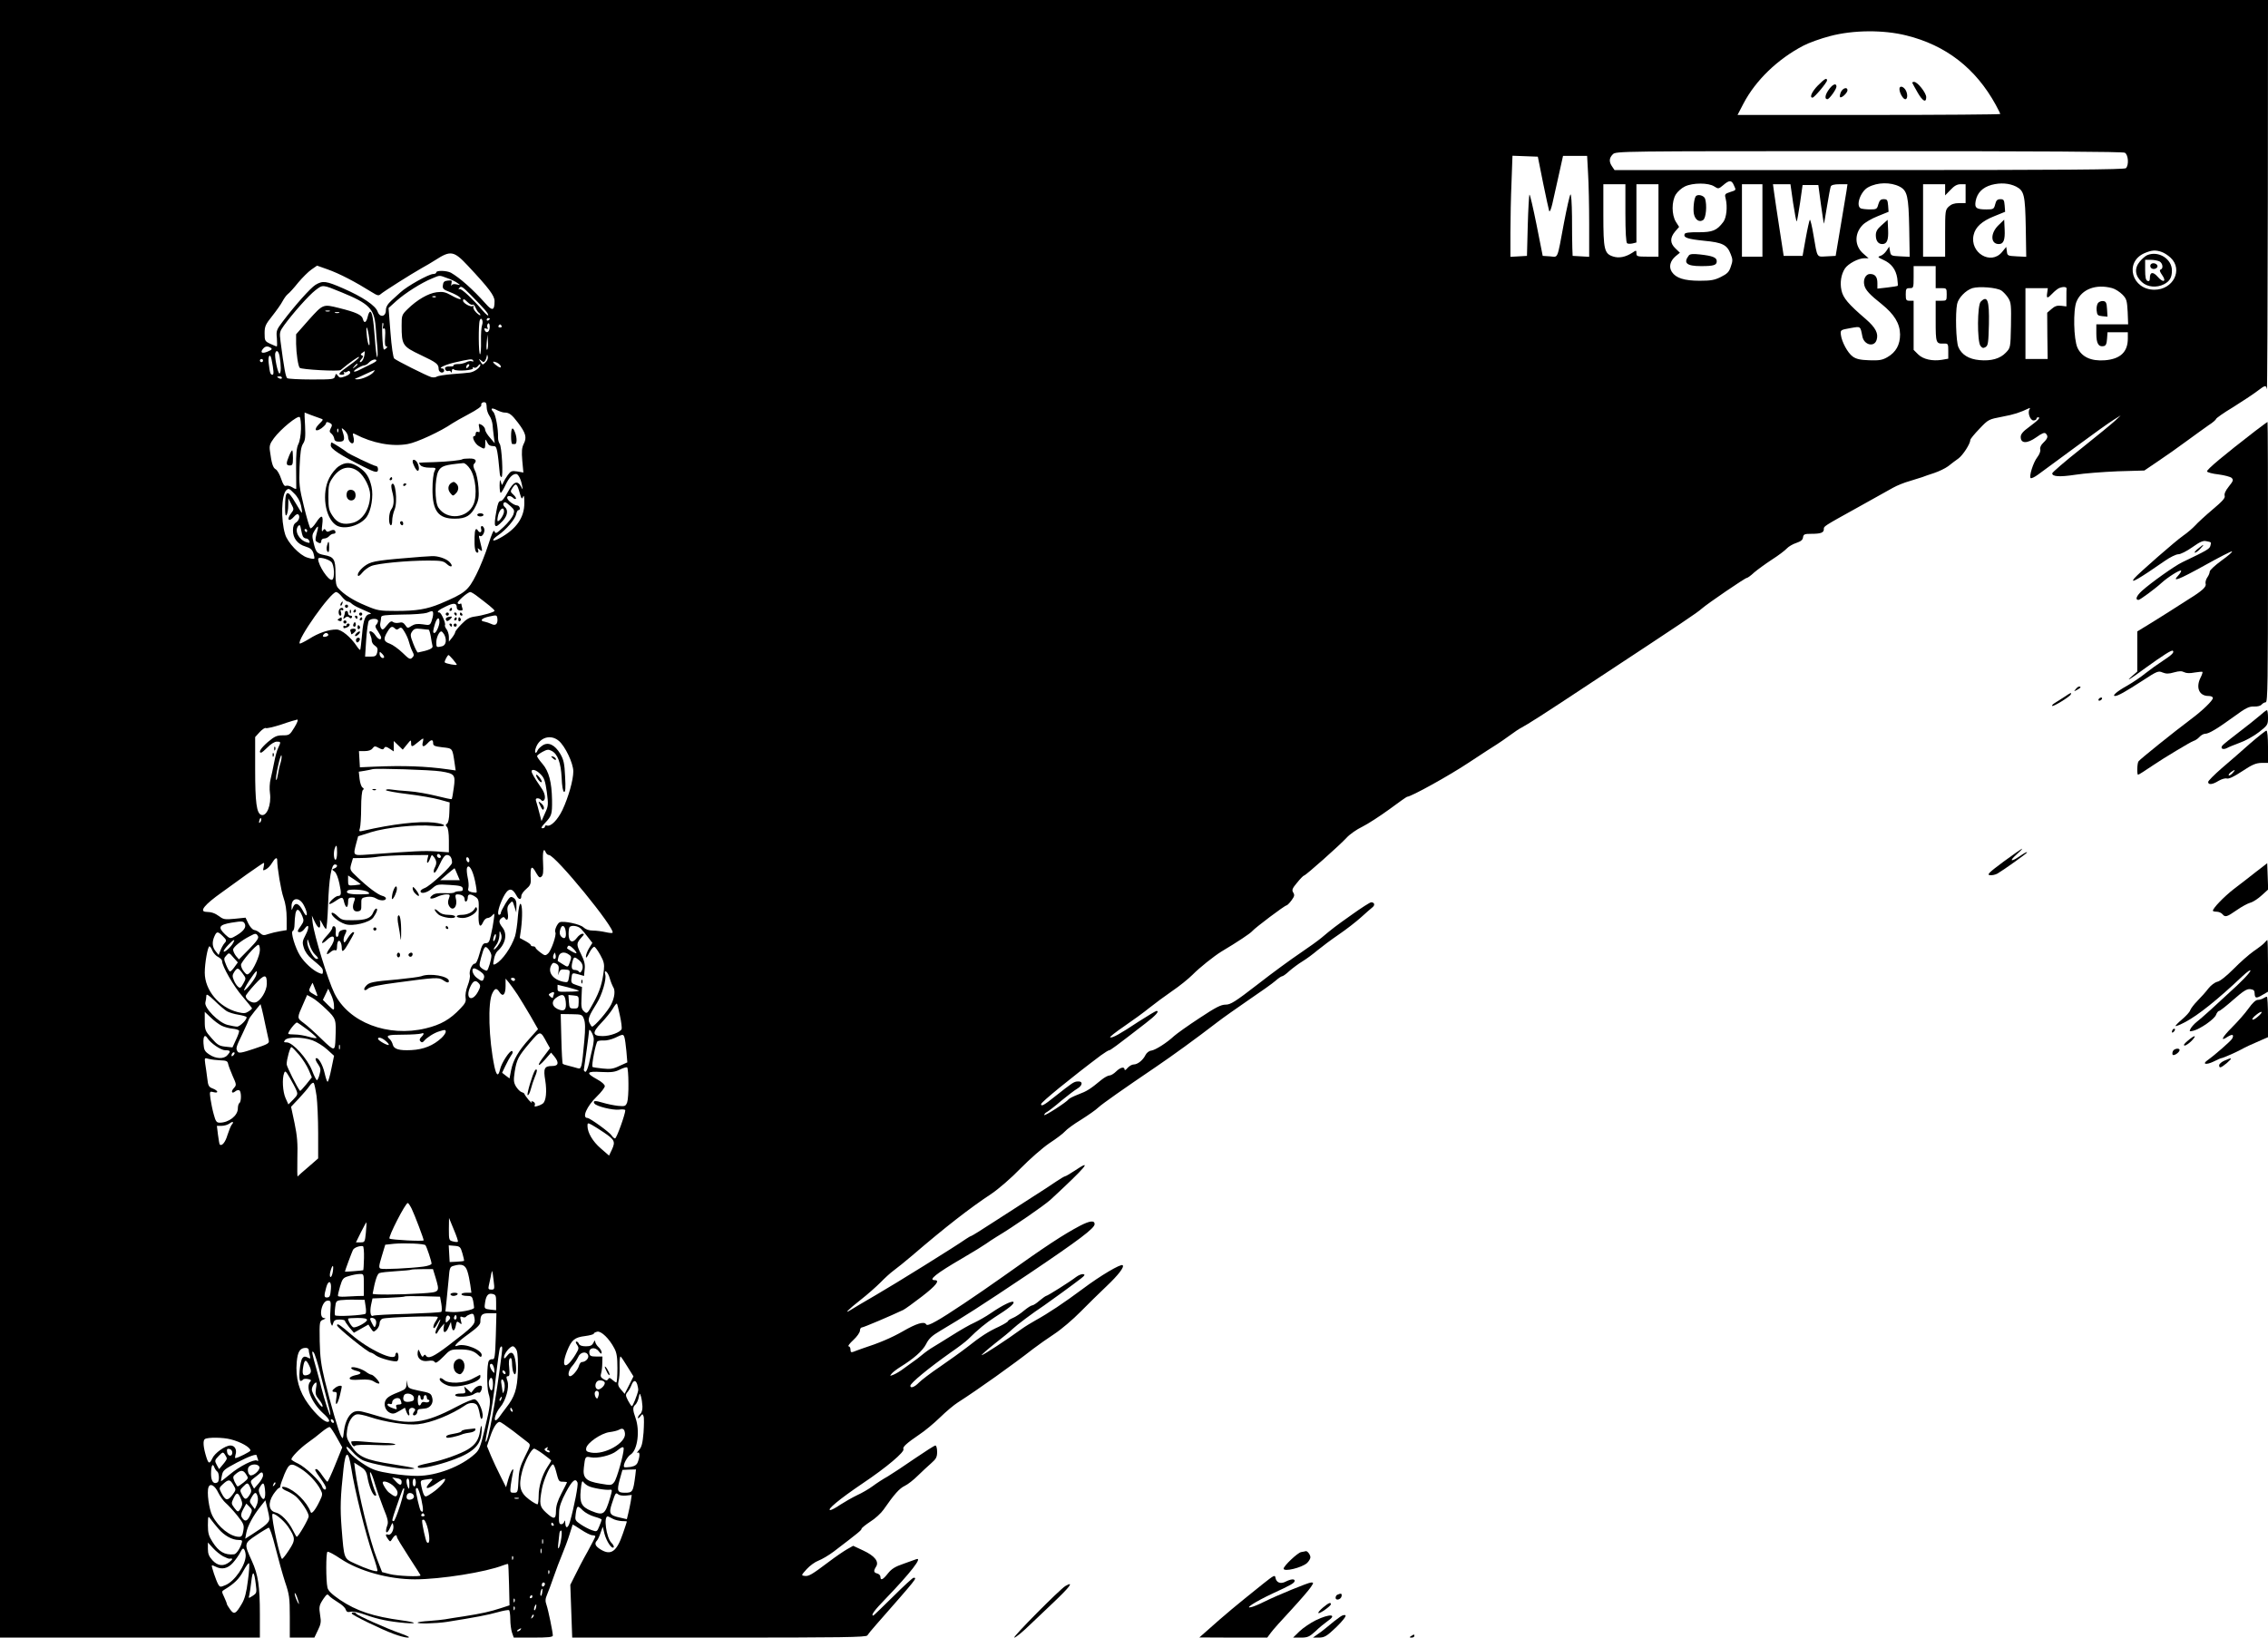<?xml version="1.0" standalone="no"?>
<!DOCTYPE svg PUBLIC "-//W3C//DTD SVG 20010904//EN"
 "http://www.w3.org/TR/2001/REC-SVG-20010904/DTD/svg10.dtd">
<svg version="1.0" xmlns="http://www.w3.org/2000/svg"
 width="1440pt" height="1040pt" viewBox="0 0 1440 1040"
 preserveAspectRatio="xMidYMid meet">

<g transform="translate(0,1040) scale(0.1,-0.1)"
fill="#000000" stroke="none">
<path d="M0 5200 l0 -5200 825 0 825 0 0 148 c0 179 -11 252 -51 339 -50 110
-50 111 28 163 37 25 73 46 79 48 6 2 24 -51 43 -127 18 -71 45 -169 61 -218
27 -79 30 -101 30 -220 l0 -133 78 0 78 0 22 46 c19 38 22 55 15 93 -9 57 -7
66 21 108 21 30 25 32 36 18 8 -9 33 -27 56 -41 24 -14 46 -34 49 -46 5 -15
13 -18 31 -14 14 4 53 -4 96 -20 79 -28 147 -42 248 -51 85 -7 73 4 -16 16
-186 25 -290 60 -396 131 -52 36 -75 58 -79 78 -10 44 -10 220 0 227 6 3 43
-17 83 -44 118 -79 307 -131 472 -131 164 0 451 46 560 89 16 6 30 10 32 8 2
-1 4 -61 6 -132 l3 -130 -55 -18 c-68 -22 -120 -34 -235 -52 -49 -7 -103 -16
-120 -19 -16 -3 -61 -7 -98 -10 -38 -2 -71 -7 -75 -10 -9 -10 116 -7 187 4
176 28 261 44 320 61 36 10 68 16 73 13 4 -3 8 -29 8 -58 0 -29 5 -67 11 -85
l11 -31 124 0 c93 0 124 3 124 13 0 22 -29 162 -40 194 -9 25 -8 39 3 65 8 18
27 69 42 113 15 44 40 109 55 145 15 36 36 92 46 125 10 33 19 61 20 63 0 1
25 -13 54 -33 28 -19 61 -35 71 -35 10 0 19 -3 19 -7 0 -5 -23 -48 -50 -98
-28 -49 -63 -117 -79 -150 l-30 -60 6 -167 6 -168 933 0 c781 0 934 2 941 14
4 7 29 38 55 67 265 302 263 299 238 299 -5 0 -64 -54 -130 -120 -67 -66 -123
-120 -125 -120 -18 0 6 33 79 108 157 163 236 265 194 250 -7 -3 -44 -15 -81
-29 -53 -18 -76 -32 -99 -61 -32 -41 -48 -48 -48 -22 0 9 -9 18 -20 21 -23 6
-25 16 -8 43 21 32 -8 69 -81 103 l-64 30 -39 -22 c-21 -12 -74 -48 -116 -80
-110 -83 -128 -93 -154 -89 -22 3 -21 4 14 43 20 22 53 46 75 54 21 8 64 33
96 57 157 120 177 136 177 145 0 5 25 25 55 45 31 19 69 54 85 77 68 98 101
135 135 151 19 9 56 38 82 64 27 26 65 62 86 80 31 27 37 39 37 72 0 22 -5 40
-11 40 -6 0 -64 -37 -130 -82 -66 -46 -144 -97 -172 -114 -29 -16 -72 -44 -96
-62 -24 -18 -69 -44 -100 -58 -31 -15 -78 -42 -106 -60 -27 -19 -56 -34 -63
-34 -26 0 57 69 203 168 154 103 272 203 261 220 -7 12 22 38 100 91 34 22 93
71 131 108 39 38 90 81 114 96 131 84 351 241 479 341 30 23 91 66 135 95 44
29 118 92 165 140 47 47 121 121 165 162 76 72 115 123 103 134 -11 11 -144
-68 -253 -150 -118 -88 -220 -156 -300 -200 -27 -15 -68 -40 -90 -56 -93 -68
-248 -169 -252 -165 -2 2 35 35 83 73 48 37 99 79 113 93 26 25 127 101 201
150 39 27 185 133 235 172 23 18 26 24 12 26 -9 2 -29 -6 -45 -18 -37 -29
-181 -120 -190 -120 -4 -1 -23 -14 -42 -30 -19 -17 -40 -30 -46 -30 -7 0 -30
-15 -52 -33 -22 -19 -54 -40 -71 -47 -17 -7 -31 -16 -31 -20 0 -4 -26 -20 -57
-35 -70 -32 -117 -63 -203 -131 -36 -28 -113 -83 -171 -123 -58 -39 -118 -85
-134 -101 -28 -29 -55 -39 -55 -21 0 17 114 111 255 211 50 34 99 72 111 84
63 63 116 106 169 140 90 57 126 86 120 97 -7 11 -69 -19 -145 -71 -30 -21
-77 -47 -104 -60 -28 -12 -90 -48 -139 -79 -49 -31 -105 -65 -123 -76 -19 -11
-50 -33 -69 -49 -19 -16 -45 -36 -59 -45 -13 -9 -39 -28 -58 -42 -18 -14 -46
-31 -62 -38 -27 -11 -28 -11 -15 5 7 9 32 28 54 42 86 53 143 103 165 146 17
35 38 54 89 84 150 89 255 156 567 365 316 213 414 287 414 313 0 25 -30 22
-92 -10 -106 -56 -218 -129 -488 -322 -165 -117 -360 -248 -424 -283 -44 -25
-61 -30 -66 -21 -12 20 -62 5 -148 -45 -72 -41 -149 -74 -257 -109 -22 -8 -48
-17 -57 -21 -14 -5 -18 -2 -18 14 0 12 -6 21 -12 21 -7 0 6 18 30 40 23 21 42
48 42 60 0 11 6 20 13 20 10 0 182 73 262 111 12 6 65 44 118 85 91 70 117
104 82 104 -44 0 8 42 175 139 69 40 136 82 150 92 14 10 45 31 70 46 102 61
298 196 340 234 227 210 273 265 153 184 -29 -19 -56 -35 -60 -35 -4 0 -30
-15 -58 -34 -27 -19 -95 -63 -150 -98 -55 -36 -164 -106 -242 -156 -78 -51
-144 -92 -148 -92 -3 0 -18 -9 -33 -19 -65 -46 -449 -285 -572 -356 -74 -43
-145 -85 -157 -93 -50 -32 -18 1 60 62 45 35 102 86 127 111 25 26 63 61 85
77 22 16 74 58 115 93 212 182 369 304 504 393 47 32 125 99 186 162 59 60
139 130 183 160 43 28 88 62 99 75 11 13 57 47 102 74 44 28 95 63 111 79 25
23 154 114 365 257 103 70 251 177 390 284 36 28 126 91 200 142 74 50 150
104 168 120 18 16 37 29 42 29 6 0 27 15 47 34 21 18 58 46 83 61 25 15 68 47
95 70 28 23 88 68 135 100 47 32 110 81 141 109 31 28 64 57 73 64 18 14 13
32 -8 32 -7 0 -62 -35 -122 -78 -109 -77 -125 -90 -193 -147 -20 -17 -81 -61
-136 -98 -55 -37 -176 -125 -268 -197 -146 -113 -174 -130 -205 -130 -30 0
-63 -17 -167 -86 -72 -47 -143 -98 -160 -113 -46 -43 -118 -89 -145 -93 -14
-1 -30 -14 -37 -28 -16 -33 -50 -60 -75 -60 -11 0 -28 -10 -39 -22 -10 -13
-18 -17 -19 -10 0 20 -27 14 -54 -13 -14 -14 -33 -25 -42 -25 -9 0 -31 -12
-50 -27 -71 -59 -93 -73 -147 -93 -31 -12 -59 -26 -62 -31 -11 -17 -155 -110
-155 -100 0 6 8 15 19 20 10 6 51 37 90 71 40 33 86 68 102 77 35 21 35 49 0
45 -24 -2 -32 -8 -145 -97 -66 -53 -86 -64 -86 -47 0 12 191 168 380 310 24
17 47 32 52 32 8 0 37 21 232 172 65 50 90 78 69 78 -5 0 -56 -31 -114 -68
-119 -79 -166 -105 -180 -100 -6 2 34 33 88 70 54 37 126 89 160 117 35 28
100 76 145 107 46 31 104 78 130 104 43 44 136 118 183 147 101 60 185 116
196 130 19 22 206 163 217 163 4 0 19 14 32 32 19 26 21 34 11 50 -10 16 -6
26 25 63 20 25 40 45 44 45 10 0 226 192 270 240 19 21 64 53 100 70 36 18
113 68 172 111 59 44 109 79 112 79 25 0 270 136 390 216 82 54 163 107 180
117 17 11 54 36 81 56 28 21 61 43 75 50 41 22 127 76 453 292 579 381 662
437 692 464 38 33 275 195 286 195 5 0 26 15 46 34 21 18 72 55 113 82 41 26
83 58 95 71 11 12 38 28 60 35 29 10 41 19 43 36 3 19 9 22 52 22 60 0 80 7
80 29 0 19 -8 15 216 139 99 55 199 111 224 125 25 14 72 33 105 42 33 10 69
21 80 25 11 5 45 16 75 26 30 10 70 29 89 43 18 15 47 36 65 49 29 21 76 94
76 118 0 6 26 38 58 71 57 60 58 60 146 77 75 14 111 26 170 54 5 3 6 -1 2 -7
-14 -21 4 -71 25 -71 10 0 19 5 19 10 0 6 5 10 11 10 17 0 0 -19 -57 -61 -40
-29 -54 -46 -54 -64 0 -43 41 -43 99 -2 36 26 52 32 60 24 17 -17 13 -31 -15
-58 -16 -15 -23 -31 -20 -43 3 -11 -5 -32 -19 -50 -26 -34 -53 -121 -42 -132
4 -4 25 6 47 22 22 16 129 95 238 175 108 80 217 158 242 173 l45 28 -36 -34
c-19 -18 -117 -98 -217 -178 -100 -79 -182 -150 -182 -156 0 -21 47 -24 146
-9 55 9 176 18 269 22 l170 5 87 59 c48 32 129 89 180 127 51 37 114 83 140
101 27 17 48 36 48 40 0 5 48 39 108 75 59 37 127 82 152 101 54 41 57 41 63
13 2 -13 5 538 6 1225 l1 1247 -7200 0 -7200 0 0 -5200z m12103 4975 c252 -62
441 -209 568 -440 16 -29 29 -56 29 -59 0 -3 -375 -6 -834 -6 l-834 0 38 73
c77 147 217 282 380 367 36 19 112 46 170 61 147 39 339 40 483 4z m1388 -745
c22 -12 27 -78 7 -98 -9 -9 -385 -12 -1629 -12 l-1618 0 -15 22 c-21 30 -20
54 4 78 20 20 33 20 1626 20 1087 0 1612 -3 1625 -10z m-3694 -190 c19 -91 36
-172 39 -180 4 -8 12 11 20 45 7 33 26 115 41 183 l27 122 77 0 76 0 6 -112
c4 -62 7 -207 7 -321 l0 -208 -52 3 -53 3 -2 50 c-1 28 -2 117 -2 200 -1 86
-5 145 -10 140 -5 -6 -23 -86 -41 -180 -45 -241 -35 -217 -89 -213 l-46 3 -39
197 c-22 109 -42 195 -45 192 -3 -3 -8 -92 -11 -197 l-5 -192 -52 -3 -53 -3 0
154 c0 85 3 229 7 321 l6 167 81 -3 80 -3 33 -165z m1211 -15 c16 -34 17 -32
-24 -45 -33 -11 -35 -14 -27 -43 12 -50 5 -119 -15 -146 -41 -55 -68 -66 -158
-66 -56 1 -85 -3 -88 -11 -9 -23 18 -32 123 -43 119 -11 147 -26 170 -86 13
-32 13 -43 0 -79 -11 -34 -23 -45 -63 -65 -40 -20 -64 -24 -135 -24 -97 0
-150 17 -176 56 -21 32 -11 70 24 100 l27 22 -28 27 c-35 33 -36 67 -3 107
l26 30 -21 33 c-27 45 -27 129 0 173 11 18 37 41 58 51 50 24 150 24 186 0 26
-17 28 -16 57 8 38 33 53 33 67 1z m1053 -10 c49 -26 57 -60 61 -263 l3 -183
-60 3 c-58 3 -60 4 -65 33 l-5 29 -17 -26 c-10 -15 -27 -30 -39 -33 -19 -6
-17 -9 18 -25 52 -23 80 -61 89 -116 3 -25 5 -47 3 -49 -2 -2 -32 -7 -67 -11
l-62 -7 0 35 c0 40 -15 58 -47 58 -27 0 -45 -35 -36 -71 7 -31 34 -60 111
-121 79 -64 115 -122 116 -192 0 -65 -26 -113 -80 -144 -33 -19 -51 -22 -116
-20 -58 2 -83 8 -105 24 -32 23 -70 94 -75 139 -3 29 -2 30 59 41 69 12 64 15
78 -54 11 -53 75 -69 90 -21 13 41 -6 78 -68 132 -112 96 -145 135 -155 183
-11 50 -2 102 22 139 20 30 85 65 123 65 l27 0 -32 28 c-57 48 -60 127 -6 183
15 16 58 41 96 56 l69 28 -3 40 c-3 35 -6 40 -28 40 -19 0 -26 -7 -34 -32 -8
-31 -12 -33 -52 -33 -23 0 -49 3 -58 6 -36 14 -4 109 46 135 59 32 142 33 199
4z m740 0 c51 -27 57 -53 61 -258 l3 -188 -60 3 c-58 3 -60 4 -63 32 l-4 28
-27 -33 c-71 -85 -206 -4 -180 109 11 50 53 88 131 119 l69 28 -3 40 c-3 35
-6 40 -27 40 -19 0 -27 -7 -33 -32 -8 -31 -11 -33 -56 -33 -65 0 -76 10 -68
54 10 52 44 86 101 102 56 15 112 11 156 -11z m-2481 -169 c0 -119 4 -187 11
-191 5 -4 21 -4 35 -1 l24 6 0 185 0 185 70 0 70 0 0 -230 0 -230 -70 0 c-65
0 -70 2 -70 21 0 21 -1 21 -26 4 -43 -28 -85 -36 -122 -24 -56 18 -62 44 -62
264 l0 195 70 0 70 0 0 -184z m870 -46 l0 -230 -65 0 -65 0 0 230 0 230 65 0
65 0 0 -230z m195 110 c10 -66 20 -118 23 -116 2 3 12 56 21 118 l16 113 50 0
50 0 16 -120 c9 -66 18 -122 19 -125 1 -3 10 46 20 109 10 62 21 120 24 127 4
9 22 14 56 14 l50 0 -6 -42 c-4 -24 -21 -126 -38 -228 l-31 -185 -57 -3 c-65
-3 -58 -15 -84 136 -9 56 -20 100 -23 96 -3 -3 -15 -56 -26 -117 l-20 -112
-60 0 -60 0 -27 175 c-15 96 -30 199 -34 228 l-7 52 55 0 56 0 17 -120z m965
84 l0 -35 34 35 c24 26 42 36 65 36 l31 0 0 -60 0 -60 -42 0 c-29 0 -49 -7
-65 -22 -22 -21 -23 -28 -23 -170 l0 -148 -70 0 -70 0 0 230 0 230 70 0 70 0
0 -36z m1377 -395 c15 -5 40 -22 55 -36 80 -76 16 -203 -103 -203 -143 0 -192
173 -66 231 48 21 74 23 114 8z m-10757 -86 c135 -144 170 -191 170 -225 0
-61 -14 -65 -56 -17 -83 93 -164 164 -221 197 -27 14 -93 16 -93 2 0 -5 -8
-10 -19 -10 -28 0 -168 -78 -210 -118 -10 -9 -35 -32 -55 -50 -25 -23 -36 -42
-36 -62 0 -42 -38 -49 -52 -10 -13 39 -95 94 -218 148 -110 48 -130 51 -177
23 -32 -20 -130 -130 -208 -233 -40 -53 -42 -59 -37 -107 2 -28 2 -51 -1 -51
-4 0 -22 8 -42 17 -33 16 -35 19 -35 66 0 44 5 56 49 111 26 33 56 75 65 93 9
17 24 38 33 45 10 7 40 40 66 73 27 32 65 70 84 83 l36 25 65 -23 c77 -27 178
-80 282 -145 37 -23 44 -25 58 -12 21 18 195 128 259 164 26 14 66 38 88 52
96 62 117 58 205 -36z m9320 -73 l0 -70 35 0 c34 0 35 -1 35 -40 0 -39 -1 -40
-35 -40 l-35 0 0 -129 c0 -139 2 -145 51 -143 28 1 29 -1 29 -48 l0 -48 -40
-7 c-61 -10 -120 3 -152 35 l-28 28 0 156 0 156 -25 0 c-22 0 -25 4 -25 40 0
36 3 40 25 40 24 0 25 2 25 70 l0 70 70 0 70 0 0 -70z m-9451 -6 c24 -8 53
-22 65 -31 21 -15 21 -15 -6 -9 -16 4 -28 1 -32 -7 -3 -6 -3 -2 0 11 5 21 3
23 -23 20 -22 -2 -29 -9 -31 -29 -3 -23 3 -28 45 -44 26 -10 54 -25 61 -32 22
-21 -5 -16 -54 12 -36 20 -52 24 -92 19 -53 -7 -124 -48 -183 -106 -38 -37
-39 -41 -39 -106 0 -123 6 -132 120 -186 103 -49 115 -58 115 -90 0 -10 8 -20
18 -22 9 -1 17 4 17 12 0 8 -5 14 -12 14 -31 0 16 23 74 37 105 24 115 25 122
14 4 -7 1 -9 -8 -5 -8 3 -25 0 -37 -7 -13 -6 -36 -12 -51 -11 -15 0 -28 -3
-28 -8 0 -4 -6 -8 -12 -7 -36 1 -47 -4 -41 -19 3 -8 11 -13 19 -10 7 3 15 0
18 -7 2 -7 5 -4 5 7 1 13 5 16 14 9 17 -13 129 -4 120 9 -4 7 -1 8 6 4 7 -5
18 0 26 10 8 11 15 14 15 8 0 -18 -36 -45 -67 -50 -15 -2 -66 -7 -113 -10 -47
-4 -90 -11 -97 -16 -7 -5 -22 -6 -35 -3 -34 11 -221 105 -235 118 -7 7 -17 75
-24 167 l-12 154 51 46 c55 49 157 114 226 142 51 21 43 21 95 2z m-669 -91
c173 -71 205 -103 215 -216 3 -37 7 -97 11 -134 3 -37 2 -64 -2 -61 -3 4 -10
58 -14 120 -9 120 -17 168 -30 168 -5 0 -11 -13 -15 -30 -9 -39 -23 -47 -31
-16 -6 26 -43 43 -152 70 -101 25 -100 26 -191 -75 l-81 -92 0 -61 c1 -61 13
-142 23 -152 11 -11 248 -24 260 -14 58 49 117 90 117 82 0 -5 -27 -28 -60
-51 -69 -49 -79 -61 -50 -61 14 0 19 4 14 13 -4 6 -4 9 1 5 4 -4 14 -3 20 2 9
7 14 6 18 -3 3 -9 -8 -18 -31 -27 -31 -11 -37 -10 -47 4 -11 15 -13 15 -18 -4
-5 -19 -13 -20 -149 -20 -78 0 -148 4 -154 8 -10 6 -21 65 -43 235 -7 55 -6
61 22 100 56 77 158 192 200 224 47 36 43 37 167 -14z m818 -15 c90 -92 112
-117 112 -130 0 -6 -15 6 -34 28 -67 78 -138 144 -148 138 -7 -4 -8 -2 -4 4
12 19 19 15 74 -40z m9719 27 c13 -9 33 -30 44 -48 18 -29 19 -47 17 -174 -3
-142 -3 -142 -33 -173 -36 -38 -93 -54 -167 -47 -68 6 -114 35 -134 83 -15 35
-20 214 -8 273 8 39 54 87 97 101 44 13 154 4 184 -15z m414 13 c-1 -5 -1 -32
-1 -61 l0 -53 -33 4 c-25 3 -41 -2 -61 -20 l-28 -24 1 -147 2 -147 -71 0 -70
0 0 225 0 225 71 0 71 0 -4 -30 c-6 -37 1 -38 33 -4 13 14 33 30 44 35 23 9
46 8 46 -3z m290 2 c19 -5 48 -24 65 -41 26 -27 29 -38 33 -110 l3 -79 -101 0
-101 0 0 -59 c0 -62 14 -86 47 -79 13 2 19 14 21 46 l3 42 65 0 64 0 0 -40 c0
-85 -47 -130 -145 -138 -88 -7 -148 21 -175 80 -24 54 -28 239 -6 292 33 80
124 114 227 86z m-10644 -56 c-3 -3 -12 -4 -19 -1 -8 3 -5 6 6 6 11 1 17 -2
13 -5z m203 -34 c12 -12 25 -18 30 -15 6 4 14 -5 19 -18 6 -14 15 -28 20 -32
6 -3 11 -11 11 -16 0 -5 -11 2 -26 16 -14 14 -22 30 -18 37 4 7 3 8 -5 4 -13
-8 -61 19 -61 34 0 15 8 12 30 -10z m-877 -57 c-7 -2 -19 -2 -25 0 -7 3 -2 5
12 5 14 0 19 -2 13 -5z m60 -10 c-7 -2 -19 -2 -25 0 -7 3 -2 5 12 5 14 0 19
-2 13 -5z m908 -77 c-5 -12 -8 -58 -7 -103 1 -46 -2 -83 -6 -83 -10 0 -11 192
-2 215 5 13 9 14 15 4 4 -7 4 -22 0 -33z m49 40 c0 -3 -4 -8 -10 -11 -5 -3
-10 -1 -10 4 0 6 5 11 10 11 6 0 10 -2 10 -4z m-678 -48 c-3 -14 -1 -19 6 -14
7 4 10 -12 7 -54 -3 -41 0 -60 7 -60 9 0 9 -3 0 -12 -6 -6 -13 -10 -15 -7 -9
9 -15 169 -7 169 4 0 6 -10 2 -22z m674 -24 c-7 -18 -22 -18 -29 0 -4 11 -1
13 10 9 11 -4 14 -2 9 5 -4 7 -4 18 1 25 10 15 17 -17 9 -39z m79 26 c3 -5 -1
-10 -10 -10 -9 0 -13 5 -10 10 3 6 8 10 10 10 2 0 7 -4 10 -10z m-841 -80 c4
-33 3 -49 -3 -40 -5 8 -11 39 -13 69 -7 69 7 44 16 -29z m749 -71 c-4 -4 -6
15 -3 44 l5 52 3 -44 c2 -24 0 -47 -5 -52z m-1374 12 c11 -7 7 -13 -20 -24
-36 -15 -49 -6 -29 18 14 17 29 19 49 6z m56 -53 c10 -58 10 -107 0 -110 -11
-2 -34 109 -27 130 7 23 21 12 27 -20z m540 15 c-3 -28 -16 -53 -28 -53 -5 0
-2 9 7 19 13 15 14 20 4 24 -10 4 -10 8 2 16 8 6 15 11 16 11 0 0 0 -8 -1 -17z
m768 -54 c-18 -18 -19 -18 -32 4 -13 20 -13 21 3 8 15 -13 19 -13 27 0 5 8 9
21 10 29 1 10 3 9 6 -4 3 -10 -3 -27 -14 -37z m-1359 19 c14 -70 16 -98 6 -98
-13 0 -17 11 -24 73 -6 47 9 68 18 25z m-54 -8 c0 -5 -4 -10 -10 -10 -5 0 -10
5 -10 10 0 6 5 10 10 10 6 0 10 -4 10 -10z m720 -1 c0 -3 -17 -14 -37 -23 -21
-10 -50 -24 -65 -32 -40 -22 -58 -17 -20 6 18 11 38 20 46 20 7 0 20 8 29 18
17 18 47 26 47 11z m790 -37 c0 -9 -7 -8 -25 5 -32 23 -32 34 0 20 14 -7 25
-18 25 -25z m-910 14 c0 -2 -8 -10 -17 -17 -16 -13 -17 -12 -4 4 13 16 21 21
21 13z m702 -18 c-7 -7 -12 -8 -12 -2 0 14 12 26 19 19 2 -3 -1 -11 -7 -17z
m-601 -32 c-17 -21 -75 -46 -103 -45 -15 0 -18 3 -8 6 8 3 38 16 65 29 60 28
61 28 46 10z m-581 -36 c0 -5 -7 -7 -15 -4 -8 4 -15 8 -15 10 0 2 7 4 15 4 8
0 15 -4 15 -10z m1300 -188 c0 -15 8 -39 17 -52 10 -14 18 -38 20 -55 1 -16 5
-50 8 -75 l6 -45 -30 35 c-17 19 -31 42 -31 52 0 9 -10 22 -21 29 -21 11 -22
10 -16 -19 5 -25 3 -30 -8 -25 -9 3 -15 -1 -15 -11 0 -9 -4 -16 -9 -16 -19 0
3 -48 29 -63 38 -23 40 -22 41 16 0 30 1 31 11 10 11 -22 16 -25 48 -27 14 -1
20 -30 33 -173 1 -13 6 -23 11 -23 12 0 2 196 -12 212 -5 7 -10 24 -10 38 2
56 -15 146 -29 163 -23 24 -11 30 23 12 16 -8 37 -15 46 -15 31 0 47 -12 87
-65 50 -66 57 -94 36 -134 -12 -25 -14 -47 -9 -107 l7 -75 -39 7 c-35 5 -41 3
-60 -23 -11 -15 -24 -37 -29 -48 -7 -19 -8 -19 -15 5 -5 19 -7 14 -8 -22 0
-27 3 -48 7 -48 4 0 18 23 31 51 22 46 44 69 67 69 13 0 30 -32 37 -70 7 -34
7 -34 -6 -10 -23 42 -48 31 -84 -35 -19 -36 -37 -59 -46 -57 -11 1 -18 -16
-26 -62 -20 -108 -13 -120 39 -65 32 34 37 70 14 89 -14 12 -12 30 3 30 4 0
19 -11 34 -25 24 -22 26 -28 17 -54 -6 -16 -33 -51 -61 -77 -46 -43 -52 -46
-58 -29 -5 14 -16 -10 -40 -85 -18 -57 -52 -142 -76 -189 -52 -103 -71 -118
-229 -185 -85 -35 -150 -46 -280 -46 -106 0 -118 2 -193 34 -78 32 -139 71
-174 110 -14 15 -18 37 -18 96 0 88 -10 104 -72 115 -45 9 -52 16 -67 78 -11
44 -10 52 8 80 23 36 26 29 10 -27 -8 -31 -8 -41 3 -47 19 -13 28 -11 28 6 0
8 8 15 19 15 10 0 24 7 31 15 7 8 19 15 26 15 8 0 14 4 14 8 0 17 -13 21 -33
11 -15 -8 -22 -8 -28 2 -7 12 -11 11 -19 -1 -7 -11 -9 0 -4 38 8 63 -4 67 -40
12 -15 -23 -31 -38 -35 -35 -5 2 -23 64 -41 137 -30 122 -32 142 -28 253 4 91
9 127 22 147 14 21 16 42 13 112 -3 47 -4 86 -3 86 0 0 19 -7 41 -16 22 -8 48
-17 58 -21 22 -7 22 -7 -9 -38 -33 -34 -22 -52 17 -25 16 12 29 26 29 31 0 11
11 11 29 0 10 -7 11 -13 1 -31 -9 -17 -9 -24 3 -33 9 -7 17 -21 19 -32 2 -15
11 -20 33 -20 32 0 37 14 20 65 -8 25 -8 25 14 6 11 -11 21 -29 21 -41 0 -26
25 -52 34 -36 4 6 4 22 0 36 -6 24 -5 26 12 17 109 -57 233 -80 333 -62 58 10
212 82 281 130 14 9 62 37 108 61 49 26 81 48 78 56 -5 12 13 24 27 16 4 -2 7
-16 7 -31z m-1179 -137 c-1 -38 -8 -79 -17 -96 -11 -23 -15 -60 -14 -152 1
-67 1 -125 1 -130 -1 -4 -12 -1 -25 8 -13 8 -30 13 -39 10 -11 -5 -19 6 -32
44 -9 28 -25 56 -35 61 -17 9 -26 38 -36 115 -5 33 -1 47 25 82 42 57 151 147
164 134 5 -5 9 -40 8 -76z m236 -17 c-3 -8 -6 -5 -6 6 -1 11 2 17 5 13 3 -3 4
-12 1 -19z m1154 -393 c10 -34 13 -37 20 -20 5 14 8 2 8 -38 1 -93 -50 -167
-157 -225 -49 -27 -56 -13 -9 19 49 33 107 101 114 132 3 15 9 27 14 27 17 0
9 30 -8 30 -21 1 -63 33 -63 49 0 15 23 14 38 -1 6 -6 14 -9 17 -6 4 3 -3 15
-15 26 -21 19 -21 21 -4 47 20 30 27 24 45 -40z m-1390 -75 c5 -23 8 -44 6
-46 -2 -2 -20 26 -40 61 -53 91 -67 85 -67 -28 0 -44 3 -58 10 -47 5 8 10 35
10 60 l1 45 18 -35 c18 -34 18 -35 0 -59 -32 -40 -16 -61 18 -22 9 11 20 18
25 15 15 -9 8 -39 -12 -52 -14 -9 -20 -23 -20 -51 0 -49 29 -87 80 -102 30 -9
42 -19 50 -42 5 -17 8 -32 5 -35 -3 -3 -23 0 -44 7 -48 14 -126 96 -141 149
-28 93 -23 247 7 278 15 14 19 13 50 -19 22 -21 38 -50 44 -77z m1289 -38 c0
-20 -27 -62 -39 -62 -5 0 -3 18 2 40 11 40 37 56 37 22z m-1276 -160 c4 -7 13
-12 21 -12 7 0 16 -7 19 -16 5 -12 1 -14 -17 -8 -49 15 -79 72 -54 103 10 11
13 7 18 -20 3 -19 9 -40 13 -47z m26 38 c0 -5 -2 -10 -4 -10 -3 0 -8 5 -11 10
-3 6 -1 10 4 10 6 0 11 -4 11 -10z m153 -198 c20 -18 24 -108 5 -114 -22 -8
-88 92 -88 132 0 16 60 2 83 -18z m68 -222 c13 -16 29 -30 36 -30 6 0 18 -6
25 -13 7 -7 29 -20 48 -28 19 -9 46 -21 60 -27 14 -6 19 -11 12 -11 -32 -2
-45 -33 -53 -128 -5 -53 -10 -97 -12 -100 -2 -2 -12 8 -21 22 -38 58 -97 107
-129 107 -49 1 -116 -22 -175 -60 -30 -18 -56 -31 -59 -29 -20 21 196 327 231
327 8 0 24 -13 37 -30z m865 -1 c22 -16 54 -42 72 -56 17 -14 32 -28 32 -32 0
-8 -70 -29 -128 -37 -33 -5 -52 -17 -82 -48 -22 -22 -40 -45 -40 -51 0 -5 -9
-21 -20 -35 l-20 -25 0 30 c0 17 -7 39 -15 49 -8 10 -12 22 -10 26 7 11 -24
80 -35 80 -23 0 -6 17 40 38 51 25 70 23 70 -6 0 -11 8 -18 21 -19 15 -1 19 2
15 13 -3 9 -6 20 -6 25 0 6 -4 8 -9 4 -5 -3 -12 -1 -15 4 -6 10 62 70 80 71 6
0 29 -14 50 -31z m-286 -108 c0 -11 -5 -32 -10 -46 -10 -26 -13 -27 -56 -20
-34 5 -52 2 -71 -10 -24 -16 -26 -16 -40 5 -11 16 -21 20 -40 15 -14 -3 -31
-1 -38 5 -10 8 -19 3 -39 -22 -22 -28 -28 -31 -36 -18 -6 8 -8 24 -5 35 2 11
5 27 5 35 0 12 22 15 133 17 72 0 143 6 157 11 36 15 40 14 40 -7z m401 -64
c-7 -7 -17 -7 -33 1 -13 6 -32 12 -42 14 -34 5 -17 23 32 33 45 10 47 10 50
-14 2 -13 -1 -28 -7 -34z m-361 13 c0 -24 -21 -70 -32 -70 -11 0 -10 13 4 59
13 40 28 46 28 11z m-390 7 c0 -7 -5 -18 -11 -24 -9 -9 -6 -19 10 -41 11 -17
21 -35 21 -41 0 -19 -19 -12 -36 14 -20 31 -50 36 -34 6 5 -11 10 -28 10 -39
0 -11 9 -26 21 -33 16 -11 19 -20 14 -42 -6 -23 -12 -27 -42 -27 l-35 0 7 108
c4 59 12 113 17 120 14 16 58 16 58 -1z m108 -49 c8 -8 15 -8 26 1 11 10 18 6
34 -21 11 -18 24 -46 28 -63 4 -16 13 -43 21 -59 13 -25 13 -30 0 -43 -13 -13
-20 -9 -61 31 -26 25 -62 51 -81 58 -40 14 -43 30 -15 76 21 35 30 38 48 20z
m214 -7 c3 -1 9 -20 13 -43 3 -24 9 -51 11 -60 5 -16 -23 -28 -93 -42 -4 0
-17 25 -29 56 -20 51 -20 59 -7 78 12 17 22 20 56 16 23 -3 45 -5 49 -5z m98
-30 c18 -34 12 -68 -12 -75 -36 -9 -38 -8 -38 24 0 30 18 70 32 70 4 0 12 -9
18 -19z m-736 0 c3 -5 -3 -11 -14 -14 -20 -5 -26 3 -13 16 9 10 21 9 27 -2z
m354 -147 c-10 -10 -28 6 -28 24 0 15 1 15 17 -1 9 -9 14 -19 11 -23z m437
-11 c13 -16 25 -31 25 -34 0 -7 -68 6 -76 14 -5 5 17 47 24 47 2 0 14 -12 27
-27z m-1006 -433 c-29 -48 -33 -50 -74 -50 -38 0 -52 -7 -94 -42 -45 -39 -63
-68 -43 -68 4 0 23 16 42 35 19 20 44 35 57 35 27 0 27 -2 10 -38 -8 -15 -19
-56 -26 -92 -7 -36 -17 -84 -23 -108 -6 -23 -8 -63 -4 -89 10 -75 -21 -151
-56 -138 -29 11 -38 79 -38 288 l0 206 29 32 c16 17 34 29 39 25 6 -3 50 7 99
23 48 17 94 30 100 31 8 0 0 -21 -18 -50z m1679 -85 c40 -34 92 -142 92 -194
0 -55 -31 -164 -69 -245 -31 -64 -74 -107 -98 -99 -7 3 -13 0 -13 -6 0 -6 -7
-11 -16 -11 -11 0 -6 10 18 35 41 44 44 54 43 145 -2 113 -20 181 -60 228 -19
22 -35 44 -35 50 0 5 16 17 34 27 30 16 38 17 59 6 38 -20 58 -75 63 -170 2
-53 8 -87 15 -90 9 -3 11 23 7 97 -4 84 -9 107 -31 145 -34 57 -76 77 -112 53
-15 -10 -29 -24 -32 -32 -11 -28 -22 -13 -11 16 23 67 94 89 146 45z m-864
-10 c-7 -30 6 -32 31 -5 23 25 35 25 35 0 0 -16 9 -20 59 -26 65 -7 63 -4 77
-98 l7 -49 -49 7 c-141 20 -281 25 -469 17 l-90 -4 -3 51 -3 52 37 0 c23 0 41
6 49 17 12 16 16 16 40 3 21 -11 28 -12 34 -1 7 11 14 10 35 -4 l26 -17 0 33
0 33 29 -28 28 -27 27 33 c24 30 26 31 26 11 0 -29 5 -29 42 2 16 14 32 25 34
25 2 0 2 -11 -2 -25z m-902 -127 c-6 -18 -14 -53 -18 -78 -4 -25 -9 -39 -11
-32 -3 7 3 47 13 90 9 42 19 71 21 65 3 -7 0 -27 -5 -45z m1017 -57 c88 -14
94 -21 82 -105 -5 -38 -11 -70 -13 -71 -2 -2 -45 7 -96 20 -52 13 -130 27
-175 30 -45 3 -97 8 -114 11 -18 3 -33 1 -33 -4 0 -4 62 -16 138 -25 75 -9
166 -25 202 -35 l65 -18 -2 -63 c-1 -40 -7 -67 -15 -72 -10 -7 -10 -11 0 -21
7 -7 12 -40 12 -86 l0 -75 -82 6 c-75 5 -133 2 -430 -20 -99 -7 -97 -9 -76 72
l12 44 82 26 c97 30 286 50 392 40 46 -4 72 -3 72 3 0 6 -30 14 -67 18 -94 10
-259 -9 -447 -52 -26 -6 -28 -5 -21 16 4 13 8 71 8 129 0 63 5 109 11 114 8 5
7 10 -3 16 -7 5 -15 29 -18 54 l-5 46 38 6 c22 4 44 8 49 10 20 7 372 -4 434
-14z m634 -19 c23 -23 29 -44 39 -113 10 -79 10 -87 -12 -134 l-22 -50 -13 50
c-7 28 -16 60 -20 73 -6 16 -3 22 8 22 9 0 19 -5 22 -10 4 -6 11 -8 16 -5 15
10 10 44 -9 73 -10 15 -27 41 -38 57 -11 17 -23 38 -27 48 -10 28 26 21 56
-11z m-1781 -304 c-8 -8 -9 -4 -5 13 4 13 8 18 11 10 2 -7 -1 -18 -6 -23z
m488 -193 c0 -25 -4 -45 -10 -45 -11 0 -14 49 -4 74 10 26 14 18 14 -29z
m1326 0 c4 -8 12 -15 19 -15 41 0 426 -472 404 -494 -2 -3 -22 -1 -44 4 -22 5
-58 10 -79 10 -26 0 -47 7 -62 21 -21 20 -124 42 -150 32 -15 -6 -36 -52 -28
-64 9 -15 -26 -116 -46 -134 -17 -16 -21 -15 -49 6 -17 13 -31 26 -31 31 0 4
-7 8 -15 8 -8 0 -15 3 -15 8 0 4 -16 16 -35 26 l-35 19 8 56 c10 79 9 155 -3
161 -6 3 -13 -29 -17 -82 -3 -48 -12 -104 -18 -124 -24 -72 -80 -152 -123
-176 -17 -8 -18 -6 -11 29 3 21 14 45 23 53 51 45 64 108 31 150 -23 30 -25
44 -6 59 10 8 16 9 21 1 15 -24 25 -8 19 30 -5 32 -3 45 12 61 18 20 18 20 30
-18 l12 -38 1 40 c1 30 -4 43 -19 53 -18 11 -23 8 -50 -35 -16 -27 -30 -54
-30 -60 0 -7 -5 -13 -11 -13 -15 0 -2 55 27 113 30 59 55 62 83 10 14 -28 31
-30 31 -4 0 11 14 31 31 45 24 20 30 33 29 58 -5 87 5 99 35 43 16 -27 22 -32
33 -22 11 9 13 30 10 89 -4 71 4 100 18 63z m-669 -31 c-9 -9 -28 6 -21 18 4
6 10 6 17 -1 6 -6 8 -13 4 -17z m-83 -9 c-8 -34 4 -32 17 3 10 26 11 26 25 8
17 -24 18 -40 4 -67 -6 -11 -8 -24 -4 -31 4 -6 19 16 35 51 20 44 33 61 47 61
20 0 32 -18 32 -49 0 -20 -137 -147 -174 -161 -14 -5 -26 -14 -26 -20 0 -20
43 -10 74 18 30 26 35 27 111 22 66 -4 80 -8 83 -22 3 -13 -3 -18 -21 -18 -13
0 -27 -3 -31 -7 -4 -5 -33 -7 -64 -5 -39 1 -63 -2 -76 -13 -29 -22 -11 -30 28
-11 19 9 46 16 60 16 23 0 25 -2 16 -26 -7 -17 -7 -32 0 -45 23 -43 58 -8 44
45 -5 19 -2 26 9 26 29 0 47 -12 47 -32 0 -10 5 -16 10 -13 6 3 10 15 10 26 0
23 18 24 49 3 21 -15 22 -22 20 -97 -4 -84 8 -109 29 -62 6 14 19 25 28 25 9
0 23 8 31 18 13 15 14 12 8 -28 -3 -25 -11 -69 -18 -97 -9 -44 -15 -53 -33
-53 -17 0 -24 -11 -39 -65 -11 -41 -22 -65 -31 -65 -17 0 -37 -47 -31 -72 3
-10 -3 -40 -14 -68 -11 -28 -16 -61 -13 -77 4 -23 -2 -36 -33 -68 -65 -69
-124 -103 -220 -126 -241 -58 -490 38 -580 223 -42 86 -128 367 -138 448 l-5
45 19 -40 c22 -45 37 -48 34 -7 -3 26 -3 26 14 -5 9 -18 20 -33 23 -33 4 0 10
69 13 153 6 169 21 257 43 257 20 0 18 -17 -3 -25 -17 -6 -17 -7 1 -20 11 -8
23 -39 31 -77 14 -65 12 -78 -9 -78 -15 0 -56 -37 -56 -50 0 -5 16 2 36 15 47
32 51 31 59 -5 4 -16 11 -30 16 -30 5 0 9 14 9 30 0 25 4 30 24 30 23 0 23 -2
13 -29 -14 -38 -3 -63 25 -59 20 3 23 9 22 44 -1 40 1 42 35 48 23 3 43 0 59
-10 25 -16 63 -16 62 1 0 6 -11 13 -24 16 -28 8 -90 54 -158 119 -47 44 -48
46 -38 83 l11 37 57 1 c31 0 80 4 107 9 28 4 110 8 183 9 l132 1 -6 -25z m266
-11 c0 -8 -4 -12 -10 -9 -5 3 -10 13 -10 21 0 8 5 12 10 9 6 -3 10 -13 10 -21z
m-1220 3 c0 -49 24 -192 40 -238 13 -36 20 -82 20 -131 l0 -75 -42 -7 c-24 -4
-57 -12 -75 -18 -27 -10 -35 -9 -52 6 -10 10 -28 19 -38 20 -10 2 -26 20 -36
40 l-18 38 -69 -7 c-61 -6 -72 -4 -97 15 -29 21 -49 28 -85 29 -45 2 -9 46 98
122 34 24 107 77 162 117 56 39 103 72 107 72 3 0 2 -12 -1 -26 -6 -25 -5 -25
16 -14 12 6 29 25 38 41 18 30 32 38 32 16z m1256 -132 c8 -38 12 -70 10 -73
-3 -2 -17 -1 -32 2 -21 6 -25 11 -20 28 3 12 1 42 -5 67 -5 24 -7 51 -4 59 11
29 36 -12 51 -83z m-113 43 l16 -38 -62 0 -62 0 45 39 c25 21 46 38 46 37 1 0
9 -18 17 -38z m-613 -63 c0 -2 -18 -5 -40 -7 -39 -3 -40 -3 -40 29 l0 33 40
-26 c22 -15 40 -28 40 -29z m46 -50 c17 -13 12 -14 -53 -15 -66 0 -92 8 -76
24 13 12 109 6 129 -9z m-406 -86 c12 -22 20 -48 18 -57 -3 -12 -11 -3 -26 26
-25 46 -48 54 -62 20 -9 -23 -9 -23 -9 3 -2 60 50 66 79 8z m-10 -69 c10 -25
9 -33 -9 -59 -25 -34 -26 -41 -7 -41 8 0 22 10 30 22 27 38 32 9 7 -38 -21
-40 -23 -49 -12 -83 7 -24 26 -51 49 -70 67 -56 72 -61 72 -81 0 -18 -3 -18
-27 -8 -37 16 -90 64 -118 109 -31 49 -62 152 -46 157 6 2 11 21 11 42 0 20 3
52 6 69 8 36 24 29 44 -19z m-364 -52 c7 -23 -18 -50 -73 -79 -21 -11 -26 -9
-53 16 -48 46 -41 61 38 75 74 12 80 11 88 -12z m2036 -44 c5 -40 -7 -53 -29
-32 -9 10 -12 24 -7 41 9 39 31 33 36 -9z m96 18 c10 -10 30 -34 45 -54 l28
-36 -21 -34 c-11 -18 -20 -42 -20 -53 0 -13 8 -4 21 23 12 24 27 41 33 39 6
-2 23 -26 38 -53 22 -39 26 -58 22 -94 -10 -85 -26 -135 -66 -208 -39 -71 -41
-73 -60 -55 -16 14 -19 28 -16 86 l3 69 -35 12 c-31 10 -35 15 -32 41 4 38 4
38 45 27 l35 -10 4 42 c4 31 -2 55 -24 99 -30 60 -29 66 5 105 17 18 18 22 5
22 -9 0 -25 -12 -36 -27 -27 -37 -52 -25 -52 25 0 21 3 42 7 45 13 13 53 7 71
-11z m-508 -75 c-11 -27 -35 -57 -44 -57 -4 0 2 12 13 26 12 15 21 42 22 63 0
32 1 33 9 13 6 -13 6 -31 0 -45z m-1765 27 c23 -23 25 -28 11 -43 -8 -9 -20
-30 -26 -46 l-12 -30 -19 24 c-22 27 -24 59 -7 96 14 31 21 31 53 -1z m223 0
c6 -11 -7 -31 -56 -81 l-65 -66 -19 22 c-10 13 -18 31 -18 40 0 16 52 58 107
86 35 19 40 19 51 -1z m1507 -14 c-4 -12 -9 -19 -12 -17 -3 3 -2 15 2 27 4 12
9 19 12 17 3 -3 2 -15 -2 -27z m-1146 -101 c23 -22 26 -29 11 -29 -18 0 -60
74 -59 105 0 27 2 26 14 -14 7 -24 23 -52 34 -62z m-518 74 c-14 -28 -61 -68
-61 -54 0 12 56 71 66 71 3 0 0 -8 -5 -17z m169 -46 c0 -36 -41 -127 -67 -148
-13 -11 -18 -10 -34 10 -11 13 -19 32 -19 43 0 19 95 128 111 128 5 0 9 -15 9
-33z m2010 -19 c0 -7 -23 4 -59 28 -1 2 0 8 4 14 5 8 15 4 31 -11 13 -12 24
-26 24 -31z m-2311 13 c7 -15 23 -33 37 -39 13 -7 24 -18 24 -26 0 -32 74
-161 131 -226 32 -38 59 -71 59 -74 0 -3 -10 -12 -23 -20 -18 -12 -30 -13 -67
-4 -119 30 -210 139 -210 251 0 61 19 167 30 167 4 0 13 -13 19 -29z m1771
-30 c0 -24 -20 -90 -28 -95 -4 -2 -17 3 -30 12 -21 16 -21 19 -8 69 20 74 26
81 48 54 10 -13 18 -31 18 -40z m-1631 -72 c-11 -16 -24 -29 -29 -29 -4 0 -15
19 -24 41 -16 39 -16 43 1 61 17 19 18 19 45 -13 l28 -31 -21 -29z m2037 54
c-11 -11 -19 6 -11 24 8 17 8 17 12 0 3 -10 2 -21 -1 -24z m87 24 c15 -10 16
-17 6 -45 -13 -37 -12 -37 -47 -15 -15 9 -28 18 -30 19 -2 1 0 13 4 28 7 29
38 35 67 13z m65 -36 c23 -20 28 -46 13 -70 -6 -9 -11 -10 -15 -2 -4 6 -16 11
-27 11 -20 0 -24 17 -13 58 8 27 12 27 42 3z m-132 -69 c-4 -27 -4 -31 2 -12
7 20 14 25 36 23 37 -3 36 -2 29 -47 -6 -35 -7 -37 -37 -31 -66 14 -100 61
-76 105 9 17 15 18 31 10 16 -9 19 -18 15 -48z m-2006 -14 c23 -31 23 -32 5
-64 -15 -28 -21 -32 -33 -21 -8 6 -21 25 -27 41 -11 25 -10 34 2 53 20 30 25
29 53 -9z m1510 12 c20 -14 27 -26 23 -40 -7 -25 -14 -25 -47 1 -26 20 -36 59
-15 59 6 0 24 -9 39 -20z m-1423 -22 c-7 -25 -64 -98 -77 -98 -4 0 11 29 33
63 44 66 54 74 44 35z m2244 -20 c7 -24 17 -48 21 -55 16 -21 11 -67 -12 -113
-20 -41 -106 -140 -121 -140 -3 0 -10 10 -16 23 -12 25 -5 44 47 127 32 51 61
150 53 180 -11 40 17 19 28 -22z m-2177 -36 c0 -45 -40 -110 -72 -118 -23 -7
-62 19 -62 40 0 6 26 39 57 73 62 68 78 69 77 5z m1576 28 c0 -5 -4 -10 -9
-10 -6 0 -13 5 -16 10 -3 6 1 10 9 10 9 0 16 -4 16 -10z m16 -97 c18 -28 55
-89 82 -135 l48 -84 -54 -60 c-69 -76 -104 -135 -117 -201 l-10 -52 -24 18
-23 18 21 44 c11 24 28 54 36 66 11 14 13 23 6 28 -13 7 -67 -75 -76 -116 -11
-48 -23 -42 -36 18 -36 174 -43 407 -13 465 17 34 27 35 46 6 21 -32 38 -14
38 40 l0 47 21 -25 c11 -14 36 -48 55 -77z m-245 71 c11 -13 10 -22 -6 -52
-38 -70 -83 -44 -50 29 19 42 35 48 56 23z m-1038 -42 c16 -41 16 -42 0 -33
-44 25 -45 26 -32 54 7 15 13 26 14 25 1 -2 9 -22 18 -46z m1672 -4 c3 -3 -26
-6 -65 -6 -67 -2 -70 -1 -70 21 l0 23 65 -16 c35 -9 67 -19 70 -22z m-1555
-86 c3 -43 2 -43 -35 -7 l-35 35 17 35 17 36 17 -36 c10 -20 18 -48 19 -63z
m1396 62 c-3 -9 -6 -18 -6 -21 0 -3 -7 0 -15 7 -13 11 -13 15 -3 21 21 13 31
10 24 -7z m-2076 -106 c14 -8 46 -18 72 -22 26 -4 50 -11 53 -15 7 -12 -41
-61 -60 -61 -9 0 -36 5 -60 11 -57 14 -150 109 -141 143 3 11 6 30 6 41 0 15
11 9 53 -31 28 -28 63 -57 77 -66z m631 13 c63 -61 64 -64 59 -186 -3 -84 -5
-84 -89 -3 -42 41 -93 87 -114 102 -42 31 -42 30 -1 122 l24 55 31 -17 c18 -9
58 -42 90 -73z m1521 47 c5 -47 -6 -61 -37 -52 -49 15 -60 52 -23 78 39 28 55
21 60 -26z m82 -3 c-1 -37 -3 -40 -30 -40 -27 0 -29 3 -32 43 l-3 43 33 -3
c32 -3 33 -5 32 -43z m262 -85 c9 -40 13 -78 11 -85 -8 -21 -73 -45 -120 -45
-67 0 -69 22 -9 84 27 28 59 68 72 89 12 21 24 36 27 33 2 -2 11 -37 19 -76z
m-2251 -60 c9 -41 18 -85 21 -96 5 -20 -4 -25 -91 -54 -80 -27 -99 -30 -106
-19 -13 21 -12 26 31 115 22 46 40 87 40 90 0 4 17 27 37 52 l37 45 8 -29 c4
-16 15 -63 23 -104z m-278 -4 c18 -9 49 -17 70 -19 21 -2 39 -8 41 -13 2 -5
-7 -31 -20 -58 l-22 -48 -46 5 c-38 4 -51 12 -87 54 -40 45 -43 52 -43 108 l0
59 38 -36 c20 -20 51 -43 69 -52z m2301 41 c8 -21 9 -60 2 -136 -16 -174 -18
-183 -43 -175 -12 4 -37 10 -55 15 -19 4 -36 10 -39 13 -3 3 -7 75 -9 161 l-4
155 68 -1 c66 -1 69 -2 80 -32z m-1755 -67 c31 -24 57 -47 57 -51 0 -4 -21 -2
-47 6 -27 8 -67 15 -90 15 -24 0 -43 2 -43 5 0 15 47 74 56 71 6 -2 36 -23 67
-46z m877 -13 c0 -7 -12 -25 -27 -39 -52 -48 -113 -73 -191 -77 -77 -4 -111 6
-118 34 -3 13 -12 29 -20 36 -27 23 -13 28 85 28 54 0 106 4 115 7 20 8 21 -3
0 -23 -11 -12 -12 -19 -4 -27 8 -8 14 -7 23 4 16 20 64 51 96 60 37 12 41 11
41 -3z m940 -46 c0 -14 -4 -42 -9 -61 -5 -19 -14 -61 -21 -93 -8 -33 -18 -56
-24 -54 -6 3 -10 9 -9 14 4 20 33 234 33 246 1 24 30 -27 30 -52z m-296 -26
l18 -32 -36 -48 c-49 -63 -46 -81 4 -25 l39 45 21 -25 c31 -39 26 -60 -14 -60
-50 0 -57 -15 -44 -92 11 -70 5 -130 -15 -146 -6 -5 -22 -13 -34 -16 -18 -6
-22 -4 -17 7 3 8 -2 17 -11 21 -11 4 -14 2 -9 -7 3 -6 -5 2 -20 18 -14 17 -25
33 -26 37 0 4 -8 9 -18 12 -10 3 -26 20 -36 36 -15 26 -16 39 -8 94 13 79 22
96 97 185 67 78 65 78 109 -4z m490 39 c4 -10 9 -49 13 -89 l6 -72 -49 -22
c-41 -20 -59 -22 -108 -17 -33 3 -61 8 -64 10 -8 8 21 157 32 163 6 4 24 6 41
5 16 -1 48 7 70 17 50 24 52 24 59 5z m-2647 -7 c21 -33 86 -77 113 -77 34 0
37 -6 13 -32 -22 -25 -73 -23 -114 5 -30 20 -34 29 -37 70 -3 46 8 61 25 34z
m667 -14 c27 -10 69 -36 93 -58 l44 -40 -17 -82 c-9 -46 -20 -83 -24 -83 -4 0
-12 25 -19 55 -12 55 -43 106 -56 93 -4 -4 2 -20 14 -36 17 -25 19 -35 10 -65
-5 -21 -13 -37 -17 -37 -4 0 -18 28 -31 62 -29 74 -122 178 -160 178 -20 0
-21 2 -11 15 17 21 112 20 174 -2z m465 -4 c13 -11 22 -22 19 -25 -7 -6 -68
28 -68 39 0 13 25 7 49 -14z m-292 -51 c-3 -7 -5 -2 -5 12 0 14 2 19 5 13 2
-7 2 -19 0 -25z m-258 -37 c22 -26 50 -70 61 -96 l20 -47 -36 -45 c-20 -24
-37 -43 -39 -41 -18 21 -85 155 -85 169 0 32 22 109 30 109 5 0 26 -22 49 -49z
m-417 -3 c-7 -7 -12 -8 -12 -2 0 14 12 26 19 19 2 -3 -1 -11 -7 -17z m-82 -32
c36 -1 45 -5 48 -21 2 -11 15 -46 29 -78 25 -55 25 -58 8 -77 -21 -23 -13 -39
9 -21 8 7 20 10 26 6 13 -8 13 -72 0 -80 -5 -3 -10 -19 -10 -35 0 -45 -57 -90
-115 -90 -20 0 -26 8 -38 53 -8 28 -17 73 -21 100 -6 46 -5 47 19 41 35 -9 31
9 -4 23 -25 9 -30 17 -35 64 -4 30 -9 71 -13 93 -5 39 -5 39 23 31 16 -4 49
-8 74 -9z m2590 -146 c1 -52 -3 -107 -8 -121 -10 -25 -14 -26 -59 -22 -26 3
-70 12 -96 20 -48 15 -65 13 -53 -5 11 -18 117 -44 157 -39 21 3 39 1 39 -4 0
-25 -55 -179 -65 -179 -5 0 -15 8 -22 19 -12 20 -138 111 -153 111 -37 0 -5
74 60 137 27 26 50 56 50 65 0 10 -20 28 -50 44 -73 40 -66 52 28 46 63 -3 85
-1 117 15 22 11 43 17 47 14 4 -3 8 -49 8 -101z m-2109 -43 c11 -26 9 -31 -19
-60 l-31 -31 -18 40 c-18 40 -23 124 -9 159 6 17 11 13 36 -30 16 -28 35 -63
41 -78z m129 -38 c5 -40 10 -146 10 -235 l0 -161 -62 -54 c-35 -29 -65 -57
-68 -60 -3 -4 -3 47 -2 114 3 96 -1 143 -18 225 l-22 103 49 52 c27 29 58 65
68 80 10 15 22 24 27 19 4 -4 12 -42 18 -83z m-539 -182 c-6 -8 -18 -38 -27
-66 -13 -45 -36 -73 -49 -59 -2 2 -7 30 -11 61 l-7 57 30 0 c16 0 38 6 49 14
22 17 32 12 15 -7z m2363 -49 c68 -46 74 -58 52 -107 l-19 -40 -53 46 c-51 44
-84 100 -84 143 0 19 2 20 28 6 15 -8 49 -30 76 -48z m-1220 -485 c19 -39 76
-190 76 -200 0 -8 -209 3 -217 11 -10 9 101 226 116 226 4 0 15 -17 25 -37z
m293 -209 c-2 -3 -16 -2 -31 2 -25 6 -26 9 -26 78 l1 71 30 -73 c17 -40 29
-75 26 -78z m-584 58 c-6 -60 -7 -62 -34 -62 l-29 0 32 65 c18 35 33 63 34 62
2 -1 0 -30 -3 -65z m378 -80 c8 -9 39 -102 39 -117 0 -7 -23 -15 -52 -19 -87
-11 -255 -19 -271 -13 -13 5 -12 16 7 79 l22 73 55 6 c67 6 191 1 200 -9z
m-390 -82 c-1 -41 -3 -76 -5 -77 -2 -2 -116 -11 -116 -9 0 6 44 124 51 138 8
15 41 27 63 24 5 -1 8 -36 7 -76z m625 30 c7 -24 12 -46 10 -48 -2 -1 -23 -4
-47 -5 l-44 -2 -3 53 -3 53 37 -3 c34 -3 38 -6 50 -48z m31 -112 c7 -20 15
-60 19 -88 l7 -50 -32 0 c-17 0 -31 -4 -31 -10 0 -5 15 -10 34 -10 30 0 34 -4
40 -31 3 -17 6 -37 6 -44 0 -14 -97 -32 -149 -27 l-33 3 7 67 c4 37 10 101 14
142 5 68 8 75 31 81 52 15 74 6 87 -33z m-854 -5 c-3 -18 -9 -33 -14 -33 -5 0
-6 12 -3 28 13 53 25 57 17 5z m652 -35 c28 -96 30 -94 -87 -102 -146 -9 -313
-10 -312 -2 15 82 29 126 43 131 9 4 57 9 106 12 50 3 92 7 94 9 2 2 35 4 72
4 l68 0 16 -52z m369 -20 c7 -55 6 -58 -14 -58 -18 0 -21 4 -17 23 3 12 9 39
13 60 3 21 8 37 9 35 1 -2 6 -29 9 -60z m-824 -28 l0 -70 -42 -1 c-24 -1 -60
-3 -81 -4 -21 -1 -39 1 -41 4 -2 3 4 31 13 61 15 50 20 56 56 66 22 7 52 13
68 13 27 1 27 1 27 -69z m-209 -26 c-4 -46 -7 -54 -27 -54 -17 0 -17 12 -3 63
13 50 35 44 30 -9z m1049 -85 l0 -50 -37 4 c-34 4 -38 7 -35 31 6 55 19 74 46
69 24 -5 26 -10 26 -54z m-348 -9 c4 -24 4 -47 0 -51 -4 -4 -101 -9 -215 -13
-115 -3 -213 -8 -218 -12 -16 -9 -22 25 -13 69 l9 41 100 4 c55 2 102 6 104 8
3 3 55 3 115 2 l110 -3 8 -45z m-481 -15 c4 -22 4 -44 0 -48 -10 -10 -188 -20
-194 -10 -2 5 -2 27 1 50 4 38 7 42 35 46 18 2 59 4 92 3 l60 -1 6 -40z m-223
-27 c-3 -35 -2 -72 3 -83 8 -19 8 -19 15 3 5 17 14 22 40 22 19 0 34 -4 34 -8
0 -4 13 -23 28 -42 l29 -34 46 26 46 26 16 -25 c16 -24 17 -24 36 -7 10 9 19
27 19 39 0 13 8 26 18 30 22 10 352 20 352 11 0 -4 -7 -18 -16 -31 -9 -13 -14
-30 -12 -37 3 -7 12 1 22 20 9 17 19 32 21 32 3 0 -4 -18 -15 -41 -12 -23 -18
-44 -14 -47 4 -4 9 -1 11 5 3 7 14 23 24 35 l20 23 -4 -27 c-6 -39 15 -36 32
5 l14 32 4 -27 c6 -37 19 -35 27 3 5 28 8 30 23 18 15 -13 16 -11 9 15 -6 24
-4 28 10 22 10 -4 20 -3 23 2 3 5 16 12 27 16 19 6 22 2 27 -26 6 -38 -6 -51
-166 -173 -96 -73 -128 -87 -143 -64 -4 8 -9 7 -15 -2 -6 -10 -11 -5 -20 16
-12 29 -13 29 -17 7 -6 -37 23 -62 65 -55 23 4 38 2 43 -7 6 -10 20 -1 54 33
44 46 47 47 106 47 61 0 91 -10 119 -38 12 -12 16 -12 19 -2 11 33 -106 82
-153 64 -36 -14 0 24 70 74 56 41 75 60 75 77 0 46 10 55 57 55 l45 0 -4 -147
c-4 -128 -7 -148 -21 -145 -8 1 -19 -3 -23 -10 -13 -21 -14 -170 -2 -208 15
-46 13 -72 -24 -225 -27 -113 -35 -134 -62 -158 -87 -80 -244 -140 -366 -140
-36 -1 -112 6 -168 15 -87 14 -114 23 -164 54 -65 40 -117 90 -118 113 0 8 16
-4 36 -27 20 -24 52 -50 73 -58 47 -20 213 -52 275 -53 80 -1 60 6 -84 29
-183 28 -225 47 -274 125 -25 40 -28 52 -22 93 7 54 34 96 63 100 11 2 48 -6
81 -17 95 -32 238 -54 306 -46 85 9 213 61 301 121 25 18 59 18 73 1 6 -7 14
-32 18 -56 4 -28 10 -38 15 -29 15 24 -17 111 -46 121 -8 4 -60 -17 -118 -48
-200 -106 -296 -118 -487 -61 -117 35 -130 38 -155 32 -35 -9 -63 -58 -71
-124 -6 -52 -7 -54 -19 -31 -16 30 -64 196 -103 354 -23 96 -30 145 -32 247
-2 126 -1 128 22 137 17 7 18 10 6 10 -38 2 -15 111 23 111 20 0 21 -4 17 -62z
m749 -65 c-16 -16 -17 -16 -17 3 0 26 11 37 24 24 7 -7 5 -16 -7 -27z m49 10
c-10 -10 -19 5 -10 18 6 11 8 11 12 0 2 -7 1 -15 -2 -18z m-566 -6 c0 -13 -60
-47 -84 -47 -11 0 -36 39 -36 55 0 3 27 5 60 5 43 0 60 -4 60 -13z m56 -2 c4
-8 3 -23 -1 -32 -6 -16 -8 -15 -20 7 -8 14 -14 28 -15 33 0 14 31 7 36 -8z
m1514 -177 c16 -29 20 -57 20 -128 0 -49 -3 -90 -7 -90 -3 0 -15 8 -25 17 -15
14 -21 15 -27 4 -7 -10 -12 -10 -30 1 -17 10 -20 18 -14 38 4 14 7 43 7 65 l1
40 -40 0 c-33 0 -41 4 -43 22 -5 34 36 42 59 12 14 -18 19 -20 19 -8 0 9 -9
24 -20 34 -11 10 -20 25 -21 34 0 11 -4 9 -11 -6 -9 -18 -20 -23 -48 -23 -24
0 -40 5 -44 15 -3 8 -10 15 -16 15 -7 0 -5 -8 4 -21 13 -20 12 -25 -11 -63
-62 -100 -95 -84 -52 25 28 70 48 86 114 94 30 4 55 11 55 15 0 5 10 10 23 13
25 4 75 -44 107 -105z m-715 -40 c-35 -284 -87 -569 -102 -554 -2 2 7 55 21
118 14 62 34 192 44 290 11 97 23 181 26 187 14 22 18 10 11 -41z m96 25 c6
-16 9 -73 7 -133 -4 -113 -20 -161 -75 -231 -15 -20 -35 -46 -43 -58 -8 -11
-18 -21 -23 -21 -15 0 3 52 28 82 37 43 60 128 47 167 -9 25 -8 31 3 31 10 0
12 12 8 54 -4 34 -2 56 6 60 7 5 11 -5 12 -31 0 -21 4 -47 8 -57 14 -35 23 1
15 60 -8 65 -27 80 -55 43 -14 -18 -19 -20 -19 -8 0 22 38 69 56 69 8 0 19
-12 25 -27z m-1321 5 c0 -7 3 -24 7 -37 5 -21 4 -22 -14 -12 -16 8 -24 7 -33
-4 -16 -20 -27 -145 -12 -145 6 0 13 4 16 9 3 4 17 6 31 3 19 -3 23 -8 16 -15
-34 -34 6 -133 79 -201 40 -36 50 -56 30 -56 -22 0 -74 47 -121 111 -60 81
-84 168 -75 269 6 67 21 90 58 90 10 0 18 -6 18 -12z m76 -161 c18 -72 40
-158 49 -191 9 -32 14 -60 12 -63 -5 -4 -37 97 -56 172 -5 22 -18 72 -29 110
-32 112 -36 132 -21 117 7 -7 28 -72 45 -145z m1698 126 c7 -18 -16 -43 -40
-43 -6 0 -14 -10 -18 -23 -6 -25 -41 -67 -56 -67 -19 0 -10 41 15 67 13 15 29
40 36 55 13 32 53 39 63 11z m250 -73 l38 -61 -28 -56 -28 -55 -23 27 c-18 20
-21 32 -16 53 5 15 8 57 7 94 -1 37 2 65 6 63 4 -2 24 -32 44 -65z m-2021 8
c18 -36 14 -54 -14 -61 -26 -7 -32 6 -24 53 8 48 18 50 38 8z m1175 -24 c2
-28 2 -28 -13 -10 -18 24 -20 49 -2 44 6 -3 13 -18 15 -34z m72 -25 c0 -6 -4
-7 -10 -4 -5 3 -10 11 -10 16 0 6 5 7 10 4 6 -3 10 -11 10 -16z m-80 -69 c0
-22 -4 -40 -9 -40 -12 0 -22 45 -15 64 11 29 24 16 24 -24z m73 3 c3 -15 1
-36 -3 -47 -7 -16 -9 -17 -9 -5 -1 9 -4 31 -7 48 -4 18 -2 31 4 31 5 0 12 -12
15 -27z m637 4 c0 -18 -31 -46 -46 -40 -17 6 -18 35 -3 50 13 13 49 5 49 -10z
m206 -9 c4 -13 7 -30 6 -38 -5 -28 -34 -100 -40 -100 -4 0 -15 17 -25 36 -16
32 -16 38 -3 53 8 9 19 28 25 44 13 33 27 35 37 5z m-2040 -27 c-5 -33 -2 -44
20 -70 14 -17 24 -36 22 -43 -6 -16 -68 81 -68 107 0 19 17 45 28 45 3 0 2
-18 -2 -39z m1796 -37 c-2 -10 -6 -21 -8 -24 -9 -8 -22 23 -17 37 8 20 29 9
25 -13z m277 -75 c1 -21 -5 -42 -14 -49 -8 -7 -15 -18 -15 -24 0 -6 7 -2 15 8
13 18 15 18 21 2 4 -10 3 -56 0 -104 -6 -69 -12 -92 -29 -111 -12 -13 -16 -21
-9 -17 15 9 16 -21 2 -58 -6 -18 -19 -27 -45 -32 -20 -3 -39 -4 -42 -1 -10 11
18 66 43 81 42 29 58 150 29 231 -18 50 -19 70 -1 84 7 6 17 26 21 44 7 32 7
32 15 7 4 -14 8 -41 9 -61z m-896 46 c-3 -9 -8 -14 -10 -11 -3 3 -2 9 2 15 9
16 15 13 8 -4z m71 -71 c3 -8 2 -12 -4 -9 -6 3 -10 10 -10 16 0 14 7 11 14 -7z
m-1134 -75 c0 -6 -4 -7 -10 -4 -5 3 -10 11 -10 16 0 6 5 7 10 4 6 -3 10 -11
10 -16z m1137 -56 c41 -32 83 -65 94 -73 19 -15 19 -17 -18 -90 -31 -63 -38
-88 -41 -152 -4 -76 -5 -78 -29 -78 -25 0 -25 2 -20 48 4 26 9 61 13 77 11 49
-12 17 -29 -40 l-14 -50 -35 70 c-20 39 -47 97 -61 130 l-25 61 20 59 c20 60
42 95 61 95 5 0 43 -26 84 -57z m-1119 -42 l35 -63 -44 -109 c-24 -60 -47
-109 -50 -109 -4 0 -18 18 -33 40 -14 22 -31 40 -36 40 -15 0 -13 -6 25 -59
19 -26 35 -53 35 -60 0 -19 -18 -12 -25 9 -10 32 -106 123 -152 145 -24 11
-43 23 -43 27 0 14 53 69 103 105 29 20 70 52 91 70 22 18 44 32 50 30 5 -2
25 -32 44 -66z m1830 25 c7 -60 -130 -137 -215 -121 -28 5 -34 10 -31 28 5 33
94 95 148 102 25 3 52 10 60 15 23 13 35 6 38 -24z m-2503 -37 c64 -16 125
-51 125 -71 0 -7 -81 -48 -95 -48 -4 0 -3 9 0 20 11 33 -4 60 -32 60 -33 0
-100 -48 -115 -82 -17 -36 -24 -35 -37 5 -21 66 -24 109 -10 118 19 12 115 11
164 -2z m2010 -59 c-3 -5 -1 -10 4 -10 6 0 11 -5 11 -10 0 -6 -8 -5 -20 2 -14
9 -16 14 -7 20 16 10 19 10 12 -2z m485 -1 c0 -35 -44 -192 -60 -211 -17 -22
-20 -22 -90 -10 -90 15 -111 36 -103 102 8 70 9 72 43 65 43 -9 131 12 165 40
33 27 45 31 45 14z m-2485 -24 c0 -28 -29 -25 -33 3 -3 19 0 23 15 20 10 -2
18 -12 18 -23z m1976 -11 c27 -20 49 -38 49 -40 0 -2 -12 -22 -26 -43 -32 -50
-54 -121 -54 -181 0 -26 -3 -49 -6 -53 -3 -3 -28 10 -54 30 -59 44 -69 85 -45
178 17 65 59 145 77 145 5 0 32 -16 59 -36z m-2011 -27 c0 -5 -11 -22 -25 -38
l-24 -29 -15 27 c-14 26 -13 30 12 56 25 26 28 27 39 11 7 -10 13 -22 13 -27z
m790 -60 c22 -142 92 -422 137 -551 19 -54 32 -100 29 -103 -7 -7 -72 14 -142
47 -72 33 -69 27 -85 225 -10 130 -8 195 12 378 13 117 31 118 49 4z m-600 79
c0 -2 3 -12 7 -22 4 -12 3 -15 -5 -10 -18 11 -110 -35 -172 -87 -30 -25 -56
-45 -57 -44 -1 1 2 18 6 37 6 32 15 39 96 82 79 41 125 57 125 44z m702 -132
c10 -60 33 -117 48 -122 9 -3 11 1 6 14 -23 56 -43 134 -35 134 5 0 18 -33 29
-72 12 -40 37 -111 55 -157 27 -65 32 -88 24 -108 -19 -52 -1 -62 20 -10 13
29 14 30 18 10 6 -29 -15 -66 -33 -59 -18 7 -18 -5 0 -29 13 -18 14 -18 27 3
15 24 29 29 29 11 0 -6 34 -62 75 -125 41 -63 75 -116 75 -119 0 -10 -147 -4
-194 8 l-50 13 -33 85 c-45 114 -118 414 -138 562 l-6 48 38 -24 c30 -19 39
-32 45 -63z m-953 31 c13 -8 15 -62 2 -69 -24 -15 -41 7 -41 53 0 53 10 73 21
42 4 -10 12 -22 18 -26z m268 29 c6 -17 -30 -53 -54 -54 -17 0 -26 39 -13 55
17 20 59 19 67 -1z m264 -12 c49 -31 100 -86 124 -132 14 -27 14 -33 -5 -72
-26 -55 -51 -86 -57 -72 -24 66 -101 141 -160 159 -35 10 -27 -11 10 -25 17
-7 43 -23 56 -34 35 -32 81 -102 81 -125 0 -18 -66 -131 -76 -131 -2 0 -13 19
-25 43 -28 56 -76 105 -110 112 -43 10 -49 60 -14 114 15 22 32 41 36 41 5 0
9 6 9 13 0 6 12 40 26 75 31 71 40 75 105 34z m1619 -14 c17 -67 18 -68 45
-68 14 0 25 -2 25 -4 0 -2 -16 -33 -35 -70 -25 -48 -35 -81 -35 -112 0 -54
-13 -56 -63 -10 -41 38 -44 54 -26 152 11 58 54 154 70 154 5 0 13 -19 19 -42z
m504 -26 c-14 -108 -17 -112 -67 -112 -47 0 -51 12 -33 81 l18 64 43 2 43 1
-4 -36z m-2471 4 c15 -23 15 -25 -15 -50 -18 -14 -35 -26 -39 -26 -3 0 -12 14
-20 31 -12 29 -11 33 10 50 31 25 46 24 64 -5z m107 -6 c0 -11 -13 -34 -29
-52 l-28 -32 -13 24 c-11 21 -10 26 11 42 13 10 29 22 34 27 16 16 25 12 25
-9z m880 -41 c0 -25 -12 -24 -38 4 l-22 24 30 -5 c21 -3 30 -10 30 -23z m49
-16 c0 -31 -2 -34 -9 -18 -12 28 -12 55 0 55 6 0 10 -17 9 -37z m41 12 c0 -14
-4 -25 -10 -25 -5 0 -10 11 -10 25 0 14 5 25 10 25 6 0 10 -11 10 -25z m92 2
c-44 -47 -21 -50 43 -5 24 17 47 29 50 26 9 -9 -34 -57 -80 -88 -41 -28 -45
-29 -54 -12 -5 9 -12 34 -16 54 -7 34 -5 37 22 41 56 8 57 8 35 -16z m-1250
-18 c18 -30 17 -31 -8 -65 -30 -38 -43 -35 -70 18 -14 27 -13 30 12 53 35 32
45 31 66 -6z m2185 15 c5 -14 -20 -148 -48 -247 -12 -43 -28 -49 -30 -9 -1 16
-3 20 -6 10 -2 -10 -11 -18 -19 -18 -15 0 -17 10 -14 80 1 31 14 69 43 123 40
75 61 93 74 61z m68 -21 c23 -13 112 -28 137 -24 16 2 16 -1 2 -50 -33 -110
-42 -116 -121 -84 -60 25 -74 51 -66 130 5 53 9 65 17 53 6 -8 20 -20 31 -25z
m-1994 4 c-10 -9 -11 -8 -5 6 3 10 9 15 12 12 3 -3 0 -11 -7 -18z m759 -6 c20
-20 27 -35 23 -49 -5 -22 -16 -20 -54 10 -15 12 -39 50 -39 62 0 17 45 2 70
-23z m-912 -6 c10 -21 9 -30 -4 -50 -21 -32 -30 -31 -48 3 -14 27 -13 30 7 50
27 28 31 28 45 -3z m94 -12 c8 -65 -10 -85 -32 -34 -9 23 -9 33 2 50 18 30 25
26 30 -16z m-296 -23 c12 -24 33 -53 47 -65 13 -11 46 -46 72 -78 43 -54 46
-62 40 -98 -5 -30 -11 -39 -26 -39 -56 0 -133 61 -171 135 -21 40 -36 150 -24
180 10 28 40 12 62 -35z m1155 -79 c-18 -56 -36 -101 -41 -101 -14 0 -13 2 16
88 40 115 44 125 50 119 3 -3 -8 -51 -25 -106z m134 38 c15 -69 14 -93 -4 -73
-7 8 -31 112 -31 136 0 4 4 8 9 8 5 0 17 -32 26 -71z m-1145 1 c10 -25 10 -36
0 -56 -17 -30 -20 -30 -44 2 -18 25 -18 28 -2 61 18 38 28 37 46 -7z m106 14
c4 -14 1 -37 -6 -52 l-12 -26 -18 24 c-17 23 -17 26 -2 52 20 35 30 35 38 2z
m992 5 c2 -10 -6 -19 -18 -22 -23 -6 -34 7 -26 29 8 20 40 14 44 -7z m1347 3
l36 4 -6 -40 c-4 -23 -11 -57 -16 -77 l-9 -37 -43 10 c-66 14 -73 26 -52 89
23 70 24 72 41 58 7 -6 30 -9 49 -7z m-682 -19 c-7 -2 -19 -2 -25 0 -7 3 -2 5
12 5 14 0 19 -2 13 -5z m-1583 -129 c0 -22 -23 -43 -109 -98 l-44 -28 7 38 c8
43 44 109 90 167 l31 39 12 -49 c7 -26 13 -58 13 -69z m-123 20 c-18 -37 -33
-40 -51 -11 -8 13 -6 26 8 52 l20 36 20 -20 c19 -20 19 -22 3 -57z m2187 -6
c25 -7 46 -15 46 -19 0 -4 -7 -23 -15 -42 -14 -35 -16 -36 -47 -25 -18 6 -50
23 -71 37 -35 24 -37 28 -32 65 8 56 12 58 44 25 16 -16 50 -34 75 -41z
m-1946 -62 c49 -73 49 -86 7 -150 -20 -31 -40 -56 -44 -56 -12 0 -67 249 -62
282 3 19 69 -33 99 -76z m867 74 c3 -5 -1 -10 -10 -10 -9 0 -13 5 -10 10 3 6
8 10 10 10 2 0 7 -4 10 -10z m-1307 -90 c36 -42 86 -70 127 -70 23 0 25 -3 19
-22 -10 -33 -34 -68 -48 -69 -59 -6 -97 16 -137 79 -24 38 -29 56 -29 106 1
60 1 61 18 38 9 -13 32 -41 50 -62z m2502 65 c14 -8 40 -14 58 -15 17 0 32 -1
32 -3 0 -2 -11 -36 -25 -76 -39 -115 -76 -142 -142 -101 -33 20 -41 38 -23 56
5 5 16 27 23 49 l14 39 11 -45 c13 -48 46 -98 58 -86 4 4 -2 18 -15 30 -32 35
-50 168 -22 167 3 -1 17 -7 31 -15z m-1172 -70 c13 -59 9 -97 -8 -79 -7 8 -30
110 -30 137 0 5 6 7 12 5 7 -3 19 -31 26 -63z m797 35 c3 -5 1 -10 -4 -10 -6
0 -11 5 -11 10 0 6 2 10 4 10 3 0 8 -4 11 -10z m49 -87 c-9 -64 -27 -94 -19
-33 3 25 6 53 7 63 1 9 6 17 11 17 4 0 5 -21 1 -47z m-117 -35 c-3 -7 -5 -2
-5 12 0 14 2 19 5 13 2 -7 2 -19 0 -25z m-2030 -82 c18 -9 36 -16 40 -15 23 4
23 -3 0 -21 -37 -29 -74 -26 -108 11 -22 24 -29 41 -29 72 l0 41 33 -36 c17
-19 46 -42 64 -52z m143 4 c-1 -61 -70 -163 -129 -187 -31 -13 -35 -13 -45 4
-14 24 -45 117 -41 121 2 2 12 -1 23 -7 40 -21 78 -13 111 24 17 19 38 49 47
67 12 24 18 28 25 17 5 -8 9 -25 9 -39z m1877 18 c-3 -7 -5 -2 -5 12 0 14 2
19 5 13 2 -7 2 -19 0 -25z m-180 -40 c-3 -8 -6 -5 -6 6 -1 11 2 17 5 13 3 -3
4 -12 1 -19z m-1683 -136 c-9 -74 -20 -116 -38 -146 -39 -67 -50 -72 -75 -37
-12 16 -21 32 -21 36 0 4 -8 23 -17 43 -16 34 -16 36 1 46 63 38 95 69 121
119 17 31 33 53 36 49 4 -4 1 -54 -7 -110z m1913 46 c-3 -8 -6 -5 -6 6 -1 11
2 17 5 13 3 -3 4 -12 1 -19z m-1863 -69 c7 -53 6 -57 -20 -74 -27 -17 -27 -17
-21 6 3 13 9 53 13 88 8 72 18 64 28 -20z m1836 2 c0 -6 -4 -13 -10 -16 -5 -3
-10 1 -10 9 0 9 5 16 10 16 6 0 10 -4 10 -9z m-18 -58 c-3 -16 -7 -22 -10 -15
-4 13 4 42 11 42 2 0 2 -12 -1 -27z m-1544 -68 c0 -5 -6 4 -13 20 -8 17 -14
37 -14 45 0 8 7 -1 14 -20 7 -19 13 -39 13 -45z m1482 45 c0 -5 -5 -10 -11
-10 -5 0 -7 5 -4 10 3 6 8 10 11 10 2 0 4 -4 4 -10z m-113 -32 c-3 -8 -6 -5
-6 6 -1 11 2 17 5 13 3 -3 4 -12 1 -19z m136 -38 c-3 -12 -8 -19 -11 -16 -5 6
5 36 12 36 2 0 2 -9 -1 -20z m-136 -12 c-3 -8 -6 -5 -6 6 -1 11 2 17 5 13 3
-3 4 -12 1 -19z m114 -51 c-10 -9 -11 -8 -5 6 3 10 9 15 12 12 3 -3 0 -11 -7
-18z m-76 -77 c-3 -5 -12 -10 -18 -10 -7 0 -6 4 3 10 19 12 23 12 15 0z"/>
<path d="M11542 9857 c-38 -39 -55 -77 -34 -77 12 0 92 96 92 109 0 20 -15 11
-58 -32z"/>
<path d="M12142 9873 c2 -5 17 -32 33 -60 32 -56 55 -68 55 -30 0 27 -55 97
-77 97 -8 0 -13 -3 -11 -7z"/>
<path d="M11616 9837 c-28 -36 -34 -67 -13 -67 12 1 57 63 57 80 0 23 -21 17
-44 -13z"/>
<path d="M12060 9835 c0 -25 23 -65 37 -65 17 0 16 40 -1 63 -16 21 -36 22
-36 2z"/>
<path d="M11688 9815 c-6 -14 -8 -28 -5 -32 9 -8 47 27 47 44 0 23 -30 14 -42
-12z"/>
<path d="M10766 9152 c-11 -17 -17 -83 -11 -111 8 -38 35 -55 59 -38 18 13 25
93 12 135 -7 21 -49 32 -60 14z"/>
<path d="M10723 8778 c-37 -48 -15 -68 77 -68 81 0 100 6 100 31 0 24 -26 34
-106 43 -44 5 -64 3 -71 -6z"/>
<path d="M11948 8971 c-29 -25 -38 -41 -38 -65 0 -35 15 -56 41 -56 30 0 40
26 37 91 l-3 63 -37 -33z"/>
<path d="M12688 8969 c-52 -51 -50 -119 3 -119 30 0 40 26 37 92 l-3 63 -37
-36z"/>
<path d="M13634 8780 c-11 -4 -33 -23 -48 -41 -36 -43 -31 -91 14 -131 35 -32
93 -37 140 -13 36 19 50 43 50 87 0 74 -85 127 -156 98z m77 -40 c21 -12 26
-46 7 -52 -8 -3 -5 -14 10 -35 30 -43 6 -51 -29 -10 -29 33 -49 30 -49 -8 0
-18 -4 -23 -15 -19 -11 5 -15 22 -15 70 l0 64 36 0 c19 0 44 -5 55 -10z"/>
<path d="M13655 8720 c-4 -7 -3 -16 3 -22 14 -14 45 -2 40 15 -6 16 -34 21
-43 7z"/>
<path d="M12576 8484 c-22 -22 -23 -250 -2 -280 12 -15 18 -17 33 -8 16 10 18
28 21 144 3 153 -9 187 -52 144z"/>
<path d="M13321 8476 c-7 -8 -11 -30 -9 -48 3 -29 7 -33 36 -36 l33 -3 -3 48
c-2 40 -7 49 -24 51 -11 2 -26 -4 -33 -12z"/>
<path d="M3245 7630 c0 -27 3 -50 8 -50 4 0 12 0 17 0 13 0 13 41 0 74 -15 40
-25 31 -25 -24z"/>
<path d="M2100 7571 c0 -22 63 -63 210 -136 73 -37 90 -40 90 -16 0 12 -5 21
-12 21 -13 0 -179 79 -188 90 -8 8 -89 60 -95 60 -3 0 -5 -9 -5 -19z"/>
<path d="M2937 7484 c-7 -7 -94 -16 -182 -19 -49 -1 -92 -3 -94 -4 -2 0 2 -8
9 -16 8 -9 30 -15 57 -15 42 0 43 -1 32 -22 -7 -13 -13 -63 -13 -113 -1 -140
37 -190 143 -189 70 0 102 20 132 81 18 37 21 57 17 117 -3 40 -12 88 -22 106
-11 23 -13 37 -6 44 21 21 10 35 -30 34 -21 0 -41 -2 -43 -4z m49 -64 c34 -52
45 -165 21 -222 -38 -91 -170 -104 -224 -21 -24 36 -23 184 0 230 18 34 40 41
159 52 11 0 29 -16 44 -39z"/>
<path d="M2864 7332 c-20 -14 -23 -41 -5 -63 16 -20 18 -20 34 -4 20 19 22 46
5 63 -14 14 -19 14 -34 4z"/>
<path d="M2620 7470 c0 -16 23 -60 32 -60 11 0 10 27 -2 51 -11 20 -30 26 -30
9z"/>
<path d="M2150 7438 c-19 -13 -45 -45 -59 -73 -50 -96 -28 -251 41 -299 48
-34 155 -6 196 51 29 41 44 133 31 191 -14 63 -35 95 -82 126 -50 32 -84 33
-127 4z m125 -32 c38 -29 75 -102 75 -148 0 -87 -46 -161 -109 -178 -60 -16
-99 -3 -129 43 -24 36 -27 51 -27 122 0 73 3 86 28 122 46 67 106 81 162 39z"/>
<path d="M2204 7276 c-10 -26 1 -51 22 -54 24 -3 38 20 29 49 -7 22 -43 25
-51 5z"/>
<path d="M2475 7360 c-3 -5 -1 -10 4 -10 6 0 11 5 11 10 0 6 -2 10 -4 10 -3 0
-8 -4 -11 -10z"/>
<path d="M2486 7322 c-3 -5 -1 -24 4 -43 14 -48 12 -91 -5 -113 -17 -22 -20
-92 -5 -101 6 -4 10 8 10 28 0 19 7 51 15 70 22 52 4 197 -19 159z"/>
<path d="M2560 7319 c0 -5 5 -7 10 -4 6 3 10 8 10 11 0 2 -4 4 -10 4 -5 0 -10
-5 -10 -11z"/>
<path d="M3030 7130 c0 -5 9 -10 20 -10 11 0 20 5 20 10 0 6 -9 10 -20 10 -11
0 -20 -4 -20 -10z"/>
<path d="M2540 7081 c0 -6 5 -13 10 -16 6 -3 10 1 10 9 0 9 -4 16 -10 16 -5 0
-10 -4 -10 -9z"/>
<path d="M3055 7040 c6 -20 -9 -28 -20 -10 -14 22 -21 7 -22 -42 -2 -66 4 -98
18 -98 6 0 8 7 5 16 -6 15 -4 15 10 3 16 -13 17 -11 11 16 -4 17 -10 41 -13
54 -5 16 -4 22 4 17 14 -9 34 28 26 48 -9 23 -26 19 -19 -4z"/>
<path d="M2076 6934 c-4 -15 -2 -32 3 -37 8 -8 11 0 11 26 0 44 -5 47 -14 11z"/>
<path d="M2675 6864 c-266 -21 -310 -27 -347 -50 -37 -23 -65 -60 -54 -71 3
-4 15 6 27 21 11 14 36 33 55 41 40 17 228 35 363 35 84 0 97 -3 118 -22 28
-26 44 -16 18 12 -20 22 -76 41 -115 38 -14 -1 -43 -3 -65 -4z"/>
<path d="M1835 7504 c-20 -48 -19 -60 5 -60 17 0 20 7 20 48 0 26 -2 48 -5 48
-3 0 -12 -16 -20 -36z"/>
<path d="M2165 6569 c-4 -6 -5 -12 -2 -15 2 -3 7 2 10 11 7 17 1 20 -8 4z"/>
<path d="M2190 6550 c0 -5 5 -10 10 -10 6 0 10 5 10 10 0 6 -4 10 -10 10 -5 0
-10 -4 -10 -10z"/>
<path d="M2157 6533 c-11 -10 -8 -43 4 -43 6 0 8 9 4 21 -5 15 -4 19 4 15 6
-4 11 -2 11 3 0 12 -13 14 -23 4z"/>
<path d="M2221 6514 c0 -11 3 -14 6 -6 3 7 2 16 -1 19 -3 4 -6 -2 -5 -13z"/>
<path d="M2245 6520 c-3 -5 -1 -10 4 -10 6 0 11 5 11 10 0 6 -2 10 -4 10 -3 0
-8 -4 -11 -10z"/>
<path d="M2190 6511 c0 -5 -3 -18 -7 -28 -6 -15 -4 -16 8 -6 11 9 19 9 26 2 8
-8 13 -8 17 0 4 6 0 11 -8 11 -9 0 -16 7 -16 15 0 8 -4 15 -10 15 -5 0 -10 -4
-10 -9z"/>
<path d="M2280 6500 c0 -5 5 -10 10 -10 6 0 10 5 10 10 0 6 -4 10 -10 10 -5 0
-10 -4 -10 -10z"/>
<path d="M2255 6480 c3 -5 8 -10 11 -10 2 0 4 5 4 10 0 6 -5 10 -11 10 -5 0
-7 -4 -4 -10z"/>
<path d="M2152 6471 c-11 -7 -11 -9 2 -14 10 -4 16 -1 16 8 0 17 -1 17 -18 6z"/>
<path d="M2285 6470 c-3 -5 -1 -10 4 -10 6 0 11 5 11 10 0 6 -2 10 -4 10 -3 0
-8 -4 -11 -10z"/>
<path d="M2180 6450 c0 -5 5 -10 10 -10 6 0 10 5 10 10 0 6 -4 10 -10 10 -5 0
-10 -4 -10 -10z"/>
<path d="M2246 6441 c-4 -7 -5 -15 -2 -18 9 -9 19 4 14 18 -4 11 -6 11 -12 0z"/>
<path d="M2200 6429 c0 -5 -4 -7 -10 -4 -5 3 -10 1 -10 -4 0 -13 3 -13 24 -5
18 7 22 24 6 24 -5 0 -10 -5 -10 -11z"/>
<path d="M2270 6414 c0 -8 5 -12 10 -9 6 4 8 11 5 16 -9 14 -15 11 -15 -7z"/>
<path d="M2225 6392 c3 -7 5 -16 5 -19 0 -3 7 0 15 7 21 17 19 29 -5 27 -13
-1 -19 -6 -15 -15z"/>
<path d="M2260 6375 c-7 -8 -8 -15 -2 -15 5 0 15 7 22 15 7 8 8 15 2 15 -5 0
-15 -7 -22 -15z"/>
<path d="M2260 6335 c0 -8 4 -15 9 -15 5 0 11 7 15 15 3 9 0 15 -9 15 -8 0
-15 -7 -15 -15z"/>
<path d="M2855 6530 c-3 -5 -1 -10 4 -10 6 0 11 5 11 10 0 6 -2 10 -4 10 -3 0
-8 -4 -11 -10z"/>
<path d="M2830 6500 c0 -5 5 -10 10 -10 6 0 10 5 10 10 0 6 -4 10 -10 10 -5 0
-10 -4 -10 -10z"/>
<path d="M2885 6500 c3 -5 8 -10 11 -10 2 0 4 5 4 10 0 6 -5 10 -11 10 -5 0
-7 -4 -4 -10z"/>
<path d="M2920 6500 c0 -5 5 -10 11 -10 5 0 7 5 4 10 -3 6 -8 10 -11 10 -2 0
-4 -4 -4 -10z"/>
<path d="M2848 6482 c-18 -4 -23 -14 -12 -25 4 -3 13 1 21 9 18 17 15 22 -9
16z"/>
<path d="M2885 6470 c-3 -5 -1 -10 4 -10 6 0 11 5 11 10 0 6 -2 10 -4 10 -3 0
-8 -4 -11 -10z"/>
<path d="M2910 6464 c0 -8 5 -12 10 -9 6 4 8 11 5 16 -9 14 -15 11 -15 -7z"/>
<path d="M2855 6430 c3 -5 8 -10 11 -10 2 0 4 5 4 10 0 6 -5 10 -11 10 -5 0
-7 -4 -4 -10z"/>
<path d="M2880 6430 c0 -5 5 -10 10 -10 6 0 10 5 10 10 0 6 -4 10 -10 10 -5 0
-10 -4 -10 -10z"/>
<path d="M1741 5644 c0 -11 3 -14 6 -6 3 7 2 16 -1 19 -3 4 -6 -2 -5 -13z"/>
<path d="M1731 5604 c0 -11 3 -14 6 -6 3 7 2 16 -1 19 -3 4 -6 -2 -5 -13z"/>
<path d="M3500 5596 c0 -2 7 -9 15 -16 9 -7 15 -8 15 -2 0 5 -7 12 -15 16 -8
3 -15 4 -15 2z"/>
<path d="M2368 5383 c7 -3 16 -2 19 1 4 3 -2 6 -13 5 -11 0 -14 -3 -6 -6z"/>
<path d="M3410 5461 c11 -22 30 -37 30 -24 -1 11 -26 43 -34 43 -4 0 -2 -9 4
-19z"/>
<path d="M3420 5308 c0 -3 6 -18 14 -32 10 -20 15 -23 19 -12 3 8 -3 22 -14
32 -10 9 -19 15 -19 12z"/>
<path d="M2493 4730 c-5 -22 -7 -40 -3 -40 9 0 30 46 30 65 0 30 -16 14 -27
-25z"/>
<path d="M2620 4758 c0 -9 7 -24 16 -32 30 -31 33 -13 4 24 -15 19 -20 21 -20
8z"/>
<path d="M3014 4629 c-13 -23 -48 -39 -83 -39 -17 0 -31 -4 -31 -10 0 -5 17
-10 38 -10 42 0 98 37 90 60 -4 12 -6 12 -14 -1z"/>
<path d="M2370 4606 c-14 -37 -47 -50 -127 -50 -65 -1 -74 1 -101 27 -16 16
-32 24 -36 19 -8 -14 44 -58 86 -71 47 -16 155 10 178 42 22 31 31 57 19 57
-5 0 -14 -11 -19 -24z"/>
<path d="M2760 4623 c0 -5 10 -19 23 -30 24 -21 107 -32 107 -14 0 6 -19 11
-42 11 -29 0 -49 7 -65 22 -13 12 -23 17 -23 11z"/>
<path d="M2527 4583 c-4 -6 -3 -33 3 -60 5 -26 11 -64 13 -83 2 -19 4 -3 4 35
1 77 -8 127 -20 108z"/>
<path d="M2110 4508 c0 -8 -16 -31 -36 -52 -41 -44 -38 -63 4 -23 47 45 59 4
17 -53 -28 -38 -25 -52 4 -26 11 10 25 15 30 11 7 -4 11 5 11 24 0 16 4 32 9
35 10 7 21 -17 21 -45 0 -32 13 -22 45 34 38 67 38 67 27 67 -6 0 -21 -17 -34
-37 -18 -31 -23 -34 -26 -19 -2 10 2 29 9 42 15 29 10 35 -19 27 -13 -3 -22
-13 -22 -24 0 -11 -5 -19 -11 -19 -6 0 -9 14 -7 32 2 18 -2 33 -9 35 -7 3 -13
-2 -13 -9z"/>
<path d="M2830 4510 c0 -5 5 -10 11 -10 5 0 7 5 4 10 -3 6 -8 10 -11 10 -2 0
-4 -4 -4 -10z"/>
<path d="M2370 4500 c0 -5 5 -10 10 -10 6 0 10 5 10 10 0 6 -4 10 -10 10 -5 0
-10 -4 -10 -10z"/>
<path d="M2520 4335 c0 -8 5 -15 10 -15 6 0 10 7 10 15 0 8 -4 15 -10 15 -5 0
-10 -7 -10 -15z"/>
<path d="M2595 4341 c-6 -11 9 -23 19 -14 9 9 7 23 -3 23 -6 0 -12 -4 -16 -9z"/>
<path d="M2674 4200 c-11 -4 -78 -13 -149 -20 -162 -14 -180 -18 -201 -41 -22
-24 -10 -38 13 -17 12 11 74 24 183 38 244 33 265 34 292 16 26 -18 38 -20 38
-6 0 31 -122 52 -176 30z"/>
<path d="M3691 4164 c0 -11 3 -14 6 -6 3 7 2 16 -1 19 -3 4 -6 -2 -5 -13z"/>
<path d="M3397 3603 c-17 -27 -54 -154 -47 -158 5 -3 14 14 20 37 6 24 18 60
27 81 9 20 14 40 11 43 -3 3 -8 2 -11 -3z"/>
<path d="M2860 2180 c0 -5 9 -10 19 -10 11 0 23 5 26 10 4 6 -5 10 -19 10 -14
0 -26 -4 -26 -10z"/>
<path d="M2140 1983 c0 -14 197 -173 214 -173 5 0 20 -8 34 -19 28 -19 120
-43 134 -35 12 7 10 54 -2 54 -5 0 -10 -7 -10 -15 0 -45 -168 33 -280 130 -72
62 -90 74 -90 58z"/>
<path d="M2892 1758 c-20 -20 -14 -66 10 -79 18 -10 24 -8 35 7 24 33 11 84
-22 84 -6 0 -16 -5 -23 -12z"/>
<path d="M2230 1712 c0 -6 14 -13 30 -17 40 -9 38 -21 -5 -29 -19 -4 -35 -13
-35 -19 0 -10 17 -12 65 -9 49 3 71 0 91 -13 14 -9 28 -14 32 -11 7 7 -37 56
-51 56 -5 0 -21 8 -35 19 -32 22 -92 37 -92 23z"/>
<path d="M3000 1644 c-55 -30 -153 -34 -182 -7 -10 9 -21 13 -24 10 -11 -11
16 -35 52 -47 57 -19 204 21 204 56 0 8 -1 13 -2 13 -2 -1 -23 -12 -48 -25z"/>
<path d="M2581 1607 c-1 -22 -8 -31 -38 -43 -64 -25 -84 -37 -95 -57 -14 -27
-1 -66 27 -79 19 -9 30 -7 60 11 l36 21 9 -25 c11 -30 25 -33 17 -4 -6 21 14
36 33 24 8 -5 8 -11 -1 -21 -6 -8 -9 -17 -6 -20 9 -9 27 5 27 22 0 8 6 15 13
15 6 1 23 3 36 4 32 3 54 33 46 65 -8 32 -12 34 -90 49 -57 12 -64 16 -68 39
l-4 27 -2 -28z m47 -83 c2 -17 -3 -22 -28 -26 -34 -5 -47 9 -36 38 9 24 60 14
64 -12z m42 1 c0 -8 5 -15 10 -15 6 0 10 7 10 15 0 8 5 15 10 15 6 0 10 -7 10
-15 0 -8 5 -15 11 -15 5 0 7 -5 4 -10 -4 -6 -15 -8 -26 -5 -12 4 -21 1 -25 -9
-3 -9 -9 -14 -14 -11 -10 6 -10 65 1 65 5 0 9 -7 9 -15z m-121 -37 c1 -5 -8
-8 -19 -8 -13 0 -18 -5 -14 -15 7 -18 4 -18 -30 -5 -14 5 -26 14 -26 19 0 6 7
8 15 5 10 -4 15 0 15 10 0 24 43 38 52 17 4 -9 7 -19 7 -23z"/>
<path d="M2128 1586 c-22 -16 -23 -26 -2 -26 13 0 15 -7 9 -42 -9 -57 9 -39
24 24 6 26 11 49 11 52 0 10 -25 6 -42 -8z"/>
<path d="M3009 1577 l-17 -22 -22 20 -23 20 5 -22 c6 -21 2 -23 -28 -23 -19 0
-34 -4 -34 -10 0 -16 93 -12 118 6 12 8 26 13 31 10 8 -6 21 15 21 35 0 17
-35 8 -51 -14z"/>
<path d="M3048 1312 c-8 -54 -28 -86 -76 -116 -45 -28 -155 -68 -237 -85 -82
-18 -87 -20 -81 -30 7 -11 92 5 182 34 148 48 208 94 219 168 4 25 5 52 3 59
-3 7 -7 -6 -10 -30z"/>
<path d="M2968 1323 c-21 -2 -38 -8 -38 -12 0 -5 -19 -11 -42 -15 -47 -8 -60
-14 -53 -25 4 -7 67 6 105 22 8 3 28 7 44 9 16 2 31 9 34 16 2 6 0 11 -5 10
-4 -1 -25 -3 -45 -5z"/>
<path d="M2230 1244 c0 -18 17 -36 24 -26 4 6 53 8 131 5 69 -3 125 -1 125 3
0 5 -30 10 -67 10 -38 1 -101 5 -140 9 -40 4 -73 3 -73 -1z"/>
<path d="M3840 1719 c0 -4 7 -20 15 -35 8 -16 15 -22 15 -13 0 14 -29 61 -30
48z"/>
<path d="M14319 7663 c-198 -153 -310 -246 -306 -257 2 -6 35 -15 73 -19 38
-5 75 -15 83 -22 13 -13 10 -20 -18 -55 -21 -26 -30 -47 -26 -59 4 -14 -14
-34 -77 -87 -45 -38 -95 -84 -112 -103 -17 -18 -51 -47 -76 -64 -45 -31 -283
-239 -309 -270 -32 -39 30 -3 194 111 33 23 71 42 86 42 14 0 54 20 89 45 49
35 69 43 89 38 33 -7 31 -5 25 -30 -5 -19 -22 -29 -179 -104 -48 -23 -197
-129 -255 -181 -36 -33 -45 -58 -22 -58 9 0 107 72 147 109 41 37 116 84 123
77 3 -3 -5 -17 -18 -31 -42 -44 -1 -29 169 65 90 50 167 90 172 88 6 -2 -24
-28 -66 -58 -41 -30 -75 -61 -75 -70 0 -8 -7 -26 -16 -38 -8 -12 -13 -30 -10
-40 6 -19 -24 -46 -107 -97 -26 -17 -90 -57 -141 -90 -52 -33 -115 -72 -140
-87 l-46 -28 0 -127 0 -128 -32 -28 c-47 -41 -16 -23 80 48 118 85 171 119
178 112 10 -10 -6 -26 -64 -64 -31 -20 -80 -55 -109 -78 -29 -24 -81 -59 -116
-79 -65 -36 -100 -66 -78 -66 18 0 66 27 174 97 93 61 101 64 128 52 23 -9 39
-9 73 1 32 9 49 9 64 1 13 -7 36 -8 66 -2 25 4 47 6 50 4 2 -2 -3 -19 -12 -36
-32 -64 -9 -117 50 -117 16 0 28 -5 28 -13 0 -16 -67 -81 -140 -135 -108 -81
-322 -253 -332 -267 -9 -11 -11 -85 -3 -85 5 0 39 22 100 63 60 41 233 145
251 151 12 3 29 15 39 26 10 11 26 20 36 20 24 0 75 31 183 109 75 55 95 65
127 64 22 -1 42 4 49 13 7 8 19 14 26 14 12 0 14 141 14 890 0 490 -1 890 -3
890 -2 0 -37 -26 -78 -57z"/>
<path d="M13955 6915 c-16 -13 -25 -24 -19 -25 6 0 21 11 34 25 30 32 24 32
-15 0z"/>
<path d="M13179 6023 c-13 -15 -12 -15 9 -4 23 12 28 21 13 21 -5 0 -15 -7
-22 -17z"/>
<path d="M13104 5972 c-23 -15 -50 -32 -60 -38 -11 -7 -17 -14 -14 -17 6 -7
114 60 118 73 5 14 2 13 -44 -18z"/>
<path d="M13325 5960 c-3 -5 -2 -10 4 -10 5 0 13 5 16 10 3 6 2 10 -4 10 -5 0
-13 -4 -16 -10z"/>
<path d="M14345 5853 c-22 -19 -81 -66 -131 -104 -50 -38 -96 -75 -103 -83
-16 -19 2 -30 28 -17 10 6 47 21 82 34 35 12 90 43 121 67 56 44 58 47 58 93
0 26 -3 47 -7 47 -5 -1 -26 -17 -48 -37z"/>
<path d="M14286 5678 c-51 -46 -132 -116 -180 -157 -47 -41 -86 -80 -86 -87 0
-20 28 -17 66 7 19 11 42 18 52 15 13 -4 45 11 98 46 63 42 87 52 122 53 l42
0 0 103 c0 60 -4 102 -10 102 -5 0 -52 -37 -104 -82z m-111 -188 c-10 -11 -21
-17 -24 -14 -3 3 3 12 13 20 28 20 32 17 11 -6z"/>
<path d="M12721 4928 c-94 -70 -107 -83 -87 -86 14 -2 35 3 48 10 35 20 188
129 188 134 0 6 -13 -1 -50 -26 -52 -35 -64 -29 -20 10 25 22 42 40 39 40 -4
0 -56 -37 -118 -82z"/>
<path d="M14325 4864 c-38 -30 -102 -80 -142 -110 -63 -49 -133 -122 -133
-138 0 -3 11 -6 24 -6 13 0 29 -7 36 -15 18 -22 28 -19 90 24 31 22 70 43 87
48 17 4 49 25 72 46 l42 38 -3 83 -3 84 -70 -54z"/>
<path d="M14379 4414 c-7 -9 -38 -33 -69 -54 -30 -21 -88 -72 -129 -114 -45
-45 -86 -78 -103 -81 -16 -4 -40 -22 -56 -42 -15 -20 -46 -55 -68 -77 -23 -23
-44 -51 -48 -62 -3 -11 -27 -37 -52 -58 -25 -21 -43 -40 -41 -42 2 -3 31 9 63
26 81 43 206 143 359 288 17 16 36 32 43 36 31 18 -9 -31 -76 -94 -131 -122
-227 -209 -255 -230 -15 -12 -32 -31 -38 -42 -10 -19 -9 -20 17 -14 44 11 134
74 144 101 5 14 14 25 20 25 5 0 46 32 90 71 64 56 86 70 108 67 20 -2 27 -9
27 -25 1 -33 9 -36 49 -12 l36 21 0 164 c0 90 -2 164 -4 164 -2 0 -10 -7 -17
-16z"/>
<path d="M14370 4060 c-8 -5 -24 -10 -35 -10 -13 0 -35 -21 -59 -55 -21 -30
-68 -83 -104 -119 -65 -65 -78 -94 -28 -60 31 19 42 14 28 -13 -10 -16 -109
-103 -157 -137 -35 -25 -7 -30 39 -8 24 12 46 22 50 22 9 0 95 38 126 55 25
14 58 30 133 62 l37 16 0 129 c0 70 -3 128 -7 128 -5 0 -15 -5 -23 -10z m-34
-116 c-15 -14 -31 -22 -35 -19 -3 4 7 17 24 30 38 31 49 21 11 -11z"/>
<path d="M13797 3863 c-4 -3 -7 -11 -7 -17 0 -6 5 -5 12 2 6 6 9 14 7 17 -3 3
-9 2 -12 -2z"/>
<path d="M13890 3790 c-23 -19 -29 -29 -19 -30 8 0 28 14 44 30 37 39 20 39
-25 0z"/>
<path d="M13796 3724 c-4 -9 -4 -19 -1 -23 8 -7 38 12 43 27 6 19 -35 14 -42
-4z"/>
<path d="M14123 3664 c-18 -8 -33 -21 -33 -29 0 -21 10 -18 50 15 37 33 33 36
-17 14z"/>
<path d="M8261 543 c-22 -4 -111 -88 -111 -105 0 -22 113 5 148 35 12 11 22
28 22 37 0 16 -19 41 -29 39 -4 -1 -17 -4 -30 -6z"/>
<path d="M8020 342 c-182 -146 -234 -189 -363 -304 l-42 -37 216 -1 215 0 23
31 c13 18 71 83 130 146 58 63 114 128 124 144 18 27 18 29 2 29 -18 0 -215
-81 -300 -123 -27 -14 -61 -28 -75 -32 -58 -17 17 32 130 85 120 55 140 67
140 81 0 13 -24 11 -56 -5 -33 -18 -61 -7 -66 25 -3 19 -11 14 -78 -39z"/>
<path d="M6765 328 c-36 -21 -340 -328 -325 -328 9 0 54 37 101 83 47 45 110
105 140 133 111 105 142 145 84 112z"/>
<path d="M8493 273 c-7 -2 -13 -11 -13 -20 0 -20 34 -12 38 10 3 17 -3 20 -25
10z"/>
<path d="M8400 191 c-19 -16 -33 -32 -29 -35 6 -7 79 44 79 56 0 15 -15 8 -50
-21z"/>
<path d="M2234 152 c7 -12 188 -100 264 -128 34 -13 75 -24 90 -24 19 1 6 8
-43 26 -92 32 -279 116 -283 126 -2 4 -10 8 -18 8 -9 0 -13 -4 -10 -8z"/>
<path d="M8510 133 c-26 -18 -43 -32 -94 -74 -17 -14 -42 -33 -56 -42 l-24
-17 39 0 c35 1 48 8 109 66 40 39 64 70 59 75 -5 5 -19 2 -33 -8z"/>
<path d="M8354 110 c-34 -17 -80 -48 -103 -70 l-41 -40 49 0 c44 0 54 5 93 40
23 23 58 51 75 63 68 46 18 51 -73 7z"/>
<path d="M8960 10 c-13 -8 -12 -10 3 -10 9 0 17 5 17 10 0 12 -1 12 -20 0z"/>
</g>
</svg>
